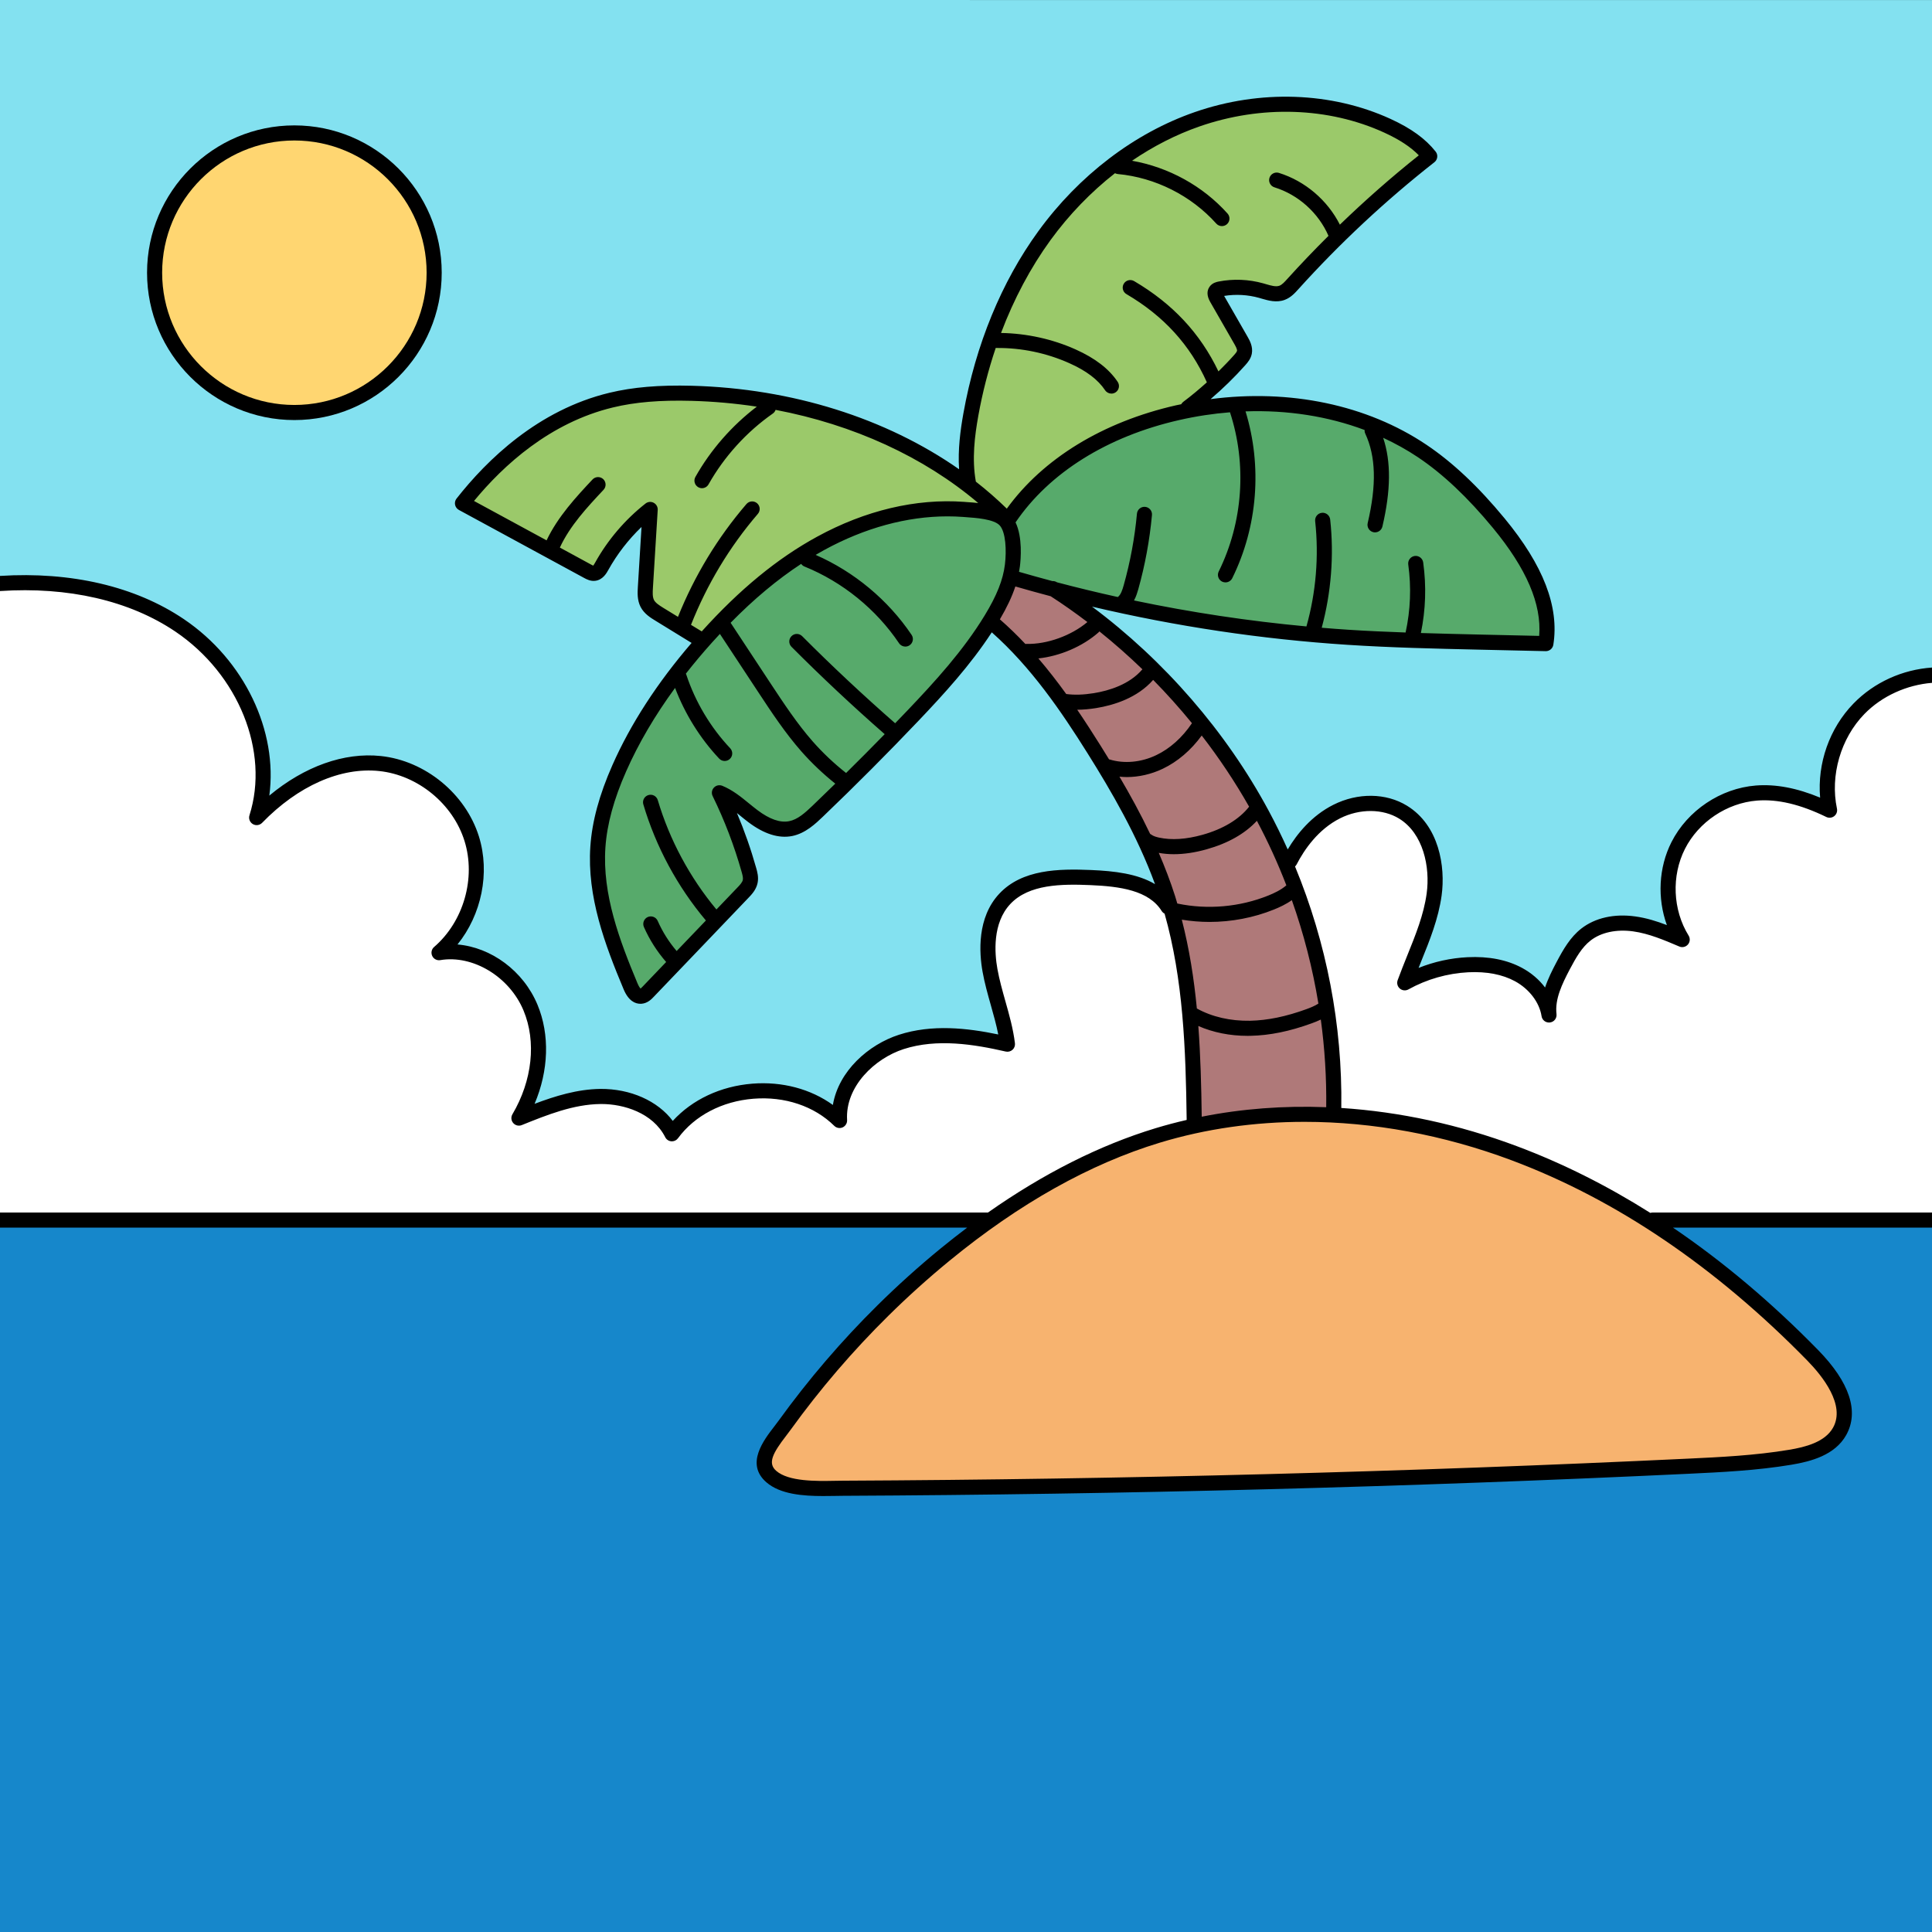 <svg id="Capa_1" enable-background="new 0 0 512 512" height="512" viewBox="0 0 512 512" width="512" xmlns="http://www.w3.org/2000/svg"><rect x="0" y="0" width="512" height="512" fill="#333333" stroke="none"/><path d="m512 178.96v144.37h-74.05l-.76.24-.11.04s0-.01-.01 0h-.01l-.77-.49c-4.27-2.68-8.59-5.2-12.94-7.52-.73-.38-1.45-.76-2.18-1.14-.73-.37-1.46-.74-2.19-1.11-1.46-.74-2.92-1.45-4.39-2.13-.4-.19-.79-.37-1.19-.55-2.8-1.29-5.61-2.5-8.44-3.63-.47-.19-.94-.38-1.42-.56-.74-.29-1.48-.57-2.22-.85-1.02-.38-2.05-.76-3.08-1.12-1.02-.36-2.04-.71-3.06-1.04-.43-.15-.86-.29-1.29-.42-.03-.02-.05-.03-.08-.03-.58-.19-1.16-.38-1.74-.55-.1-.04-.2-.07-.3-.09-.47-.15-.93-.29-1.4-.43-1.62-.49-3.25-.95-4.87-1.37-1.3-.35-2.59-.68-3.89-.98-.01-.01-.02-.02-.03-.01-.09-.03-.19-.05-.28-.07-.04-.01-.07-.02-.11-.02-.89-.22-1.8-.42-2.69-.61-.96-.21-1.92-.41-2.88-.6-1.42-.286-2.842-.534-4.264-.779-.892-.152-1.784-.296-2.677-.432-.465-.071-.931-.136-1.396-.203-2.058-.295-4.119-.553-6.183-.765-.238-.024-.476-.055-.714-.078-.012-.001-.024-.003-.036-.004-1.299-.125-2.604-.227-3.904-.32-.819-.059-1.638-.135-2.456-.18-.03 0-.07-.01-.1-.01l-.46-.03.03-2.04c.02-1.62.02-3.25-.02-4.88 0-.51-.02-1.02-.04-1.54 0-.54-.02-1.08-.05-1.62-.01-.47-.03-.94-.06-1.4-.01-.42-.04-.84-.07-1.25-.02-.59-.06-1.18-.1-1.77-.05-.89-.12-1.78-.2-2.67-.03-.42-.07-.84-.11-1.26-.02-.31-.05-.61-.08-.91-.04-.45-.09-.9-.14-1.35-.12-1.23-.26-2.45-.43-3.67-.17-1.31-.35-2.62-.55-3.93-.02-.09-.03-.18-.05-.27v-.01c-.03-.22-.07-.44-.1-.67l-.1-.61c-.15-.92-.3-1.83-.47-2.74-.04-.21-.08-.43-.12-.64-.12-.64-.24-1.27-.36-1.9-.38-1.93-.8-3.86-1.27-5.78-.15-.64-.3-1.27-.46-1.91-.34-1.38-.7-2.75-1.08-4.11-.14-.53-.3-1.04-.45-1.57-.32-1.15-.67-2.3-1.04-3.44-.21-.7-.43-1.39-.66-2.08-.39-1.2-.8-2.4-1.22-3.59l-.08-.21c-.27-.75-.54-1.51-.82-2.26-.02-.06-.05-.13-.07-.19-.61-1.62-1.25-3.24-1.91-4.84l-.54-1.32.02-.02.87-.76.18-.16c.22-.43.46-.88.72-1.34l.03-.04.04-.07.02-.04.04-.07.02-.04.23-.39c.43-.73.93-1.51 1.5-2.32.19-.26.38-.53.59-.8.15-.2.3-.41.47-.61.15-.19.31-.39.47-.58.15-.18.3-.36.46-.55.16-.18.32-.36.48-.54s.33-.36.5-.54c.17-.17.35-.35.53-.53.15-.15.3-.3.45-.44.02-.02.04-.04.06-.06.15-.15.31-.3.47-.44.21-.19.43-.38.66-.57.24-.21.5-.41.75-.61.02-.01.03-.03.05-.04.03-.03.06-.05.1-.07.23-.18.45-.35.69-.52.13-.09.26-.19.41-.28.19-.14.39-.27.6-.4.65-.42 1.33-.81 2.05-1.17.05-.03.11-.05.16-.08.29-.15.59-.28.89-.41.01 0 .01-.01.02-.01.34-.14.67-.28 1.02-.41.04-.01.08-.03.12-.04.34-.12.68-.24 1.03-.34.37-.11.74-.21 1.12-.31.01-.01.02-.01.03-.01 1.49-.35 3.02-.53 4.54-.53 1.2 0 2.36.11 3.49.33 1.49.3 2.9.78 4.19 1.44.32.17.64.35.95.54 0 0 .01 0 .01.01.38.23.74.48 1.09.74.14.1.28.21.42.32.2.16.39.32.58.49.17.15.34.3.5.47.15.14.29.28.42.43.3.31.59.63.85.96 2.24 2.76 3.59 6.24 4.22 9.83.01.01.01.02.01.03.08.51.15 1.01.21 1.52.04.43.08.86.11 1.3.02.14.02.27.02.4.02.3.03.6.04.9.01.22.02.43.01.64 0 .44-.01.88-.04 1.31.01.07 0 .13-.01.2-.02.46-.05.92-.1 1.36-.03.32-.07.63-.11.94-.07.48-.14.96-.23 1.43 0 .02-.01.04-.01.06-.01.04-.01.08-.02.12-.01.05-.02.1-.03.15-.04.21-.08.43-.12.64-.07.3-.13.6-.2.9-.15.69-.32 1.38-.51 2.07-.11.39-.22.78-.34 1.17-.11.36-.21.72-.33 1.07-.17.57-.36 1.14-.57 1.71-.16.49-.33.97-.51 1.45-.08.23-.17.46-.25.68-.15.41-.31.82-.47 1.23-.27.7-.54 1.4-.82 2.09-.29.73-.58 1.46-.88 2.18l-.07.17c-.68 1.69-1.38 3.44-2.03 5.19l-.02.05c-.08.21-.16.42-.23.63h-.01c-.04.13-.09.26-.14.39 1.19-.66 2.43-1.27 3.69-1.8l.16-.06.56-.23c.24-.1.49-.19.74-.29.25-.09.5-.18.75-.27.27-.1.54-.19.81-.28.23-.07.47-.15.7-.22 1.01-.31 2.03-.58 3.06-.8.22-.05.44-.1.66-.14.18-.04.37-.08.56-.11.03-.01.07-.01.1-.02h.01l.15-.03c.05-.01.09-.01.14-.02.11-.02.21-.04.32-.06.26-.04.52-.08.78-.12.13-.02.26-.03.39-.05.52-.07 1.05-.13 1.57-.18.26-.02.53-.04.79-.06.26-.03.53-.04.79-.06.3-.02.6-.02.89-.03.3-.01.59-.01.88-.01h.01.02.11c.39 0 .76.01 1.14.03.21 0 .42.01.63.03.32.02.63.04.93.07.16.01.32.03.48.05.23.02.46.05.69.08.51.07 1.02.15 1.52.25.26.05.52.1.77.16.31.07.62.15.92.23.24.06.48.13.72.2.17.06.34.11.5.17.29.09.57.2.85.3.25.09.5.19.74.3.05.02.1.04.15.06.25.11.49.23.73.34.27.13.52.26.78.4.32.18.64.36.95.56.22.14.43.28.65.43.43.3.85.62 1.25.96 2.78 2.36 4.69 5.5 5.2 8.74h.01c-.27-2.24.1-4.43.82-6.59l.02-.06c.01-.02.01-.03.02-.05.08-.26.17-.52.27-.77.09-.24.18-.48.28-.72.17-.43.35-.86.55-1.28.1-.24.21-.48.33-.72.23-.48.46-.96.71-1.44.24-.49.5-.98.75-1.45.65-1.23 1.31-2.44 2.03-3.58.16-.26.33-.52.51-.78.15-.24.31-.47.49-.7.01-.02.02-.04.03-.05.24-.33.48-.65.74-.95.27-.33.55-.64.84-.93.14-.15.29-.3.44-.44.3-.28.61-.55.94-.81.16-.12.32-.25.49-.36.19-.13.38-.26.57-.37.14-.1.28-.18.42-.26.04-.03.09-.06.13-.07.17-.1.34-.19.52-.27.16-.09.32-.17.49-.24.76-.34 1.57-.63 2.42-.86.21-.06.42-.11.64-.16s.44-.1.66-.13c.17-.04.35-.07.54-.09.03 0 .06-.01.09-.01.22-.04.44-.07.66-.09.25-.03.5-.05.76-.07.44-.04.88-.05 1.33-.05.99 0 2.02.07 3.06.21.27.04.55.08.82.13.27.04.54.09.82.15.26.05.53.11.81.18.17.03.34.08.52.12.02.01.05.01.07.02.11.02.23.06.35.09.11.03.22.06.34.09.37.1.75.21 1.13.33.04.01.08.02.12.04.42.13.85.27 1.3.43.29.1.59.21.9.32.5.18 1 .37 1.49.57l.2.08.17.06c1.2.48 2.39.98 3.56 1.48l.13.06c-.78-1.25-1.43-2.58-1.97-3.95l-.21-.56c-.26-.73-.49-1.46-.69-2.21-.08-.32-.16-.63-.23-.96-.02-.07-.03-.14-.05-.22-.07-.33-.14-.67-.19-1.01-.07-.38-.13-.76-.17-1.13-.07-.57-.13-1.14-.17-1.71-.11-1.86-.04-3.73.23-5.57.06-.43.14-.87.22-1.3.08-.39.17-.78.27-1.17.08-.34.17-.67.27-1 .01-.05.03-.1.05-.16.05-.18.11-.37.17-.55.05-.17.11-.33.17-.5.01-.03.02-.05.03-.08.01-.04.03-.08.04-.12.11-.31.23-.61.35-.91.01-.03.02-.05.03-.08.15-.36.31-.72.47-1.07 0 0 0 0 0-.01.11-.22.22-.44.33-.66.12-.24.25-.48.38-.72.25-.48.53-.94.83-1.4s.61-.9.93-1.34c.16-.22.32-.43.49-.64.34-.43.69-.84 1.05-1.25.18-.2.37-.4.55-.59.38-.39.76-.77 1.15-1.14.21-.19.41-.37.62-.54.61-.54 1.25-1.04 1.91-1.52 1.77-1.26 3.7-2.31 5.72-3.1.5-.21 1.01-.39 1.52-.55h.01c.26-.08.52-.16.78-.23.26-.08.52-.15.78-.21.26-.07.53-.13.79-.19.27-.05.53-.11.8-.16.31-.06.62-.11.93-.15.23-.03.45-.06.68-.08.27-.03.54-.06.81-.08.68-.06 1.38-.08 2.08-.08.66 0 1.32.02 1.98.07.33.02.67.05 1.01.09 1.02.11 2.05.27 3.09.48.35.07.71.15 1.06.23s.71.17 1.07.27c.72.19 1.44.41 2.18.65.37.12.74.25 1.11.38.24.08.48.17.73.27.28.09.56.2.84.32.32.12.63.25.95.38l.91.38c.78.34 1.56.7 2.36 1.09-.22-1.06-.39-2.14-.49-3.23l-.02-.26c-.02-.28-.04-.57-.05-.85-.41-8.19 2.65-16.67 8.35-22.52.34-.35.69-.69 1.05-1.03.37-.33.74-.66 1.12-.97.38-.32.76-.62 1.16-.92.4-.29.8-.58 1.22-.86 4.33-2.899 9.52-4.709 14.81-5.099z" fill="#fff"/><path d="m316.5 298.37v.01l-.33.08c-.5.1-.98.22-1.47.33-1.98.46-3.94.97-5.88 1.52-.67.19-1.34.38-2 .58-.59.18-1.17.36-1.76.56-.48.15-.95.3-1.43.46-.7.23-1.4.48-2.1.72-.51.18-1.02.36-1.53.55-.45.16-.9.34-1.36.51-.21.07-.43.16-.64.24-.7.27-1.4.55-2.1.83-.92.37-1.83.75-2.74 1.14-.46.2-.92.4-1.38.6-.45.2-.91.4-1.37.61-.91.41-1.83.83-2.74 1.28-1.03.49-2.06 1-3.09 1.52-.52.26-1.03.53-1.54.79-1.04.54-2.06 1.09-3.1 1.65-1.54.85-3.08 1.73-4.63 2.64-.51.29-1.02.6-1.54.92-1.03.62-2.06 1.26-3.09 1.91-2.57 1.63-5.14 3.34-7.71 5.15l-.27.18c-.09.05-.17.11-.25.18h-262.45v-168.71c1.11-.08 2.22-.13 3.32-.16.4-.01.8-.02 1.2-.03.28-.01.56-.01.84-.01.38-.02.75-.02 1.13-.02 15.93 0 30.15 3.92 41.12 11.32.43.29.85.58 1.26.89 0 .01.01.01.02.01.82.59 1.62 1.2 2.39 1.83.28.23.54.45.81.68s.53.45.79.68l.01.01c.05.05.09.09.14.12.05.05.11.1.16.15.21.19.41.38.62.57.25.24.51.48.76.72.35.34.7.69 1.04 1.04s.68.7 1.01 1.06.66.73.98 1.09c.6.69 1.18 1.39 1.74 2.1.56.72 1.1 1.45 1.62 2.19.23.32.45.65.67.98s.43.66.65.99c.21.33.41.67.62 1 .62 1.01 1.19 2.04 1.71 3.08.18.35.35.7.52 1.05s.33.7.49 1.05c.18.4.36.81.53 1.22.7 1.63 1.29 3.28 1.77 4.95.13.45.25.9.37 1.34.28 1.01.5 2.02.69 3.04.09.46.17.92.24 1.39.03.17.06.35.08.53.06.38.11.77.15 1.16.01.05.01.09.02.14.03.24.05.49.08.73.03.38.06.76.09 1.14.09 1.35.11 2.7.07 4.04-.01.23-.02.46-.03.69-.01.28-.03.55-.05.82-.05.79-.13 1.58-.24 2.37l-.07.53c-.29 1.89-.72 3.75-1.3 5.57 1.3-1.34 2.63-2.6 3.99-3.76.32-.27.65-.53.97-.79.59-.48 1.18-.96 1.79-1.41.04-.04.09-.07.13-.1.63-.47 1.27-.93 1.91-1.36.32-.22.64-.43.96-.64.41-.25.81-.51 1.21-.75.41-.24.82-.48 1.22-.71 2.01-1.14 4.04-2.08 6.08-2.82.29-.1.58-.21.87-.31.26-.09.52-.18.78-.26.08-.02.16-.05.24-.07.25-.08.49-.15.73-.22.58-.16 1.16-.31 1.74-.45.27-.06.53-.12.8-.17.29-.06.57-.12.86-.17.41-.07.81-.14 1.22-.19.14-.03.27-.04.41-.06.34-.05.69-.08 1.03-.12.6-.05 1.19-.08 1.78-.11h.07c.16-.01.31-.02.46-.01h.46c1 0 2 .05 2.98.15 6.2.65 12.07 3.53 16.61 7.81.25.24.5.48.74.73.13.12.24.24.35.36.25.26.5.52.73.79 2.65 2.96 4.69 6.44 5.87 10.23.31.99.55 1.99.75 3.01.15.83.26 1.67.34 2.51.03.34.05.67.07 1 0 .08.01.17.01.25.14 2.59-.09 5.2-.67 7.74-.08.34-.16.69-.24 1.03-.01.03-.02.07-.03.1-.08.33-.17.65-.27.98-.12.4-.25.8-.38 1.19-.04.12-.08.25-.13.37-.02.07-.05.13-.07.2-.09.26-.19.52-.29.77-.15.39-.31.78-.48 1.16-.17.39-.35.77-.54 1.15-.15.3-.3.6-.46.9-.37.68-.77 1.35-1.19 2-.29.44-.58.87-.89 1.29-.1.15-.21.3-.33.44-.07.11-.16.22-.25.33-1.08 1.38-2.29 2.65-3.62 3.8.99-.18 2.01-.26 3.03-.26 1.08 0 2.16.09 3.23.26.7.11 1.41.26 2.11.46.35.1.7.2 1.05.31 1.03.34 2.05.76 3.04 1.24.33.17.65.34.97.51.33.18.64.37.96.56.31.19.61.38.91.58.32.21.63.43.93.66.6.45 1.17.92 1.73 1.42.28.24.55.5.82.76.25.25.5.5.75.77.18.19.35.38.53.58.13.15.26.3.38.46.18.2.34.4.5.61.14.18.28.36.41.54.12.16.24.32.35.48.12.16.23.33.34.49s.21.32.32.49c.47.75.91 1.53 1.31 2.34.2.42.4.85.58 1.28v.01c.18.42.34.85.5 1.29.26.75.5 1.52.69 2.3.15.56.28 1.14.39 1.72.47 2.39.63 4.87.49 7.38-.02.29-.04.57-.06.86-.05.57-.11 1.15-.18 1.73-.03.24-.07.47-.1.71-.02.09-.03.17-.04.26-.04.25-.09.5-.13.74-.11.58-.22 1.15-.36 1.73-.05.22-.11.45-.16.67-.17.64-.35 1.28-.55 1.91-.08.26-.16.52-.25.78-.07.21-.14.42-.22.63-.24.67-.5 1.34-.78 2l-.05.11c-.65 1.51-1.4 3-2.26 4.46 1.26-.51 2.54-1.03 3.82-1.53l1.04-.39c.3-.12.61-.23.93-.35.62-.23 1.26-.46 1.91-.69.33-.11.66-.22.99-.33s.66-.22 1-.32c1.03-.33 2.07-.63 3.11-.89.31-.08.63-.16.95-.23l.27-.06c.31-.07.62-.14.93-.2.36-.07.72-.14 1.09-.21.68-.13 1.37-.23 2.07-.3.1-.02.21-.03.32-.04.22-.03.44-.05.67-.06.37-.04.74-.07 1.11-.09.47-.03.94-.04 1.41-.05h.28c.36 0 .71.01 1.06.03.28.01.56.02.83.05.39.03.78.07 1.18.12 1.99.25 4.09.74 6.11 1.53.4.16.8.33 1.2.51.4.19.78.38 1.17.59.21.11.42.22.62.35.2.11.41.24.6.37.16.1.32.2.47.31.28.19.55.38.81.59.31.23.61.48.9.73.22.19.43.38.63.58.31.29.61.6.88.93.14.16.28.33.42.49.13.17.26.33.39.5l.24.32c.42.59.79 1.21 1.13 1.87.3-.4.61-.8.93-1.18l.22-.24c.19-.23.4-.44.6-.67.3-.32.61-.63.92-.94s.63-.61.96-.91c.33-.32.68-.6 1.03-.87.34-.28.69-.55 1.05-.81.03-.02.06-.04.09-.06.34-.25.69-.49 1.04-.72l.09-.06c.35-.23.7-.45 1.06-.66.91-.54 1.85-1.02 2.83-1.45.4-.19.8-.36 1.22-.52.48-.2.98-.39 1.48-.55.5-.18 1.01-.34 1.52-.47.51-.15 1.03-.28 1.55-.4.52-.13 1.06-.24 1.6-.33.53-.11 1.07-.19 1.62-.25.54-.07 1.09-.13 1.65-.17.89-.07 1.79-.11 2.67-.11.45 0 .89.01 1.33.03.24.01.48.02.72.04.17 0 .34.01.51.03.29.02.57.05.86.08.12.01.25.02.38.05.29.02.59.06.88.11.54.07 1.08.16 1.62.28.58.11 1.15.24 1.71.39.09.02.17.04.26.06.3.09.61.17.91.27.07.02.14.04.2.06.31.09.61.19.92.3.06.02.13.05.2.07.31.11.63.23.94.36.71.28 1.4.59 2.07.92.3.15.6.3.9.47.04.02.09.04.13.07.29.16.58.32.86.49.26.16.52.32.77.48.35.22.69.45 1.03.7 1.1.79 2.14 1.66 3.11 2.61-.53-8.69 6.04-16.1 13.32-19.6.25-.12.5-.24.76-.35.76-.34 1.52-.63 2.27-.87 3.46-1.12 7.18-1.66 11.37-1.66.61 0 1.22.01 1.84.03.33.02.67.03 1.01.06 1.7.09 3.48.27 5.38.54 1.1.16 2.25.35 3.44.57.73.13 1.48.28 2.25.44l1.06.22c.62.14 1.22.27 1.79.4v-.03c-.11-.9-.26-1.79-.43-2.67l-.05-.27c-.5-2.55-1.18-4.99-2.01-7.95 0-.02-.01-.03-.02-.05-.16-.59-.33-1.18-.5-1.77-.14-.54-.29-1.08-.43-1.62-.27-1-.52-2-.75-3.01-.16-.73-.31-1.45-.44-2.18-.46-2.54-.84-6.29-.21-10.09.09-.57.2-1.14.35-1.7 0-.01 0-.01 0-.01.15-.57.31-1.13.51-1.69.17-.49.37-.98.59-1.45.08-.18.17-.36.26-.54.09-.17.18-.35.28-.52.1-.18.2-.35.3-.52.21-.34.43-.68.67-1.01 0 0 0 0 0-.01.09-.12.18-.24.27-.36.01-.01.02-.03.03-.04.15-.19.31-.38.47-.57.06-.08.14-.16.21-.24.06-.08.13-.15.2-.23.15-.16.3-.31.46-.47 4.79-4.66 11.99-5.27 17.79-5.27.32 0 .66 0 1 .01.35 0 .71.01 1.08.02.37 0 .77.01 1.18.03s.83.03 1.27.05c1.51.06 3.08.16 4.66.32.51.05 1.01.1 1.52.17.03 0 .06.01.09.01.46.06.92.13 1.38.21.02 0 .05 0 .07.01.47.07.95.16 1.41.26.38.08.75.16 1.12.25.05.01.11.02.16.04.13.03.27.06.4.1.35.09.69.19 1.02.3.71.21 1.39.45 2.05.74.21.08.42.17.62.27.41.19.81.4 1.2.62 1.94 1.1 3.58 2.56 4.79 4.52l.75.4.24.8c.1.36.2.72.3 1.08l.4 1.56c.42 1.63.82 3.29 1.18 4.99.23 1.07.44 2.14.65 3.21.02.11.05.22.06.34.2 1.02.38 2.04.55 3.06 0 .04.01.08.02.12.12.75.24 1.5.35 2.25.01.02.01.04.01.06.07.48.14.95.21 1.43.35 2.51.65 5.09.91 7.77l.1 1.05c.05.44.09.89.12 1.34l.17 2.21c.15 2.06.28 4.13.38 6.2.05 1.03.1 2.07.14 3.09.05 1.03.08 2.05.12 3.06.04 1.52.09 3.02.12 4.49.01.27.02.54.02.81.01.44.02.89.03 1.33 0 .16 0 .32.01.48.01.57.02 1.14.03 1.7.01.94.03 1.86.04 2.76z" fill="#fff"/><path d="m512 323.33v188.67h-512v-188.67h262.29l-3.11 2.35c-1.17.86-2.34 1.75-3.5 2.65-.58.44-1.17.9-1.75 1.36-1.17.92-2.34 1.85-3.5 2.81-5.68 4.66-11.22 9.64-16.45 14.81-.79.78-1.57 1.56-2.35 2.35-.18.19-.36.37-.54.55-.79.81-1.58 1.63-2.36 2.45-.79.83-1.58 1.67-2.36 2.52-1.48 1.6-2.95 3.23-4.39 4.87-.82.94-1.64 1.89-2.44 2.84-.81.95-1.62 1.91-2.41 2.88-2.44 2.97-4.81 6-7.1 9.07-.27.35-.53.71-.79 1.07-.43.58-.86 1.17-1.28 1.75-.23.33-.48.66-.75 1.02l-.08.1c-.11.14-.21.27-.32.41-.12.15-.24.31-.35.46-.24.32-.49.64-.73.97-1.13 1.56-2.01 2.96-2.56 4.22-.08.18-.15.36-.21.54-.79 2.13-.58 3.89.99 5.49.14.15.29.3.46.44.18.16.37.3.56.44l.21.15c.13.09.26.17.39.24.1.07.2.13.31.18.12.08.24.14.36.19.1.05.2.1.3.15.75.36 1.57.65 2.43.88.3.08.6.16.91.22.3.07.6.12.9.18.61.11 1.23.19 1.86.26.67.08 1.35.13 2.02.17.28.01.56.03.84.04.95.04 1.88.05 2.77.05.32 0 .63 0 .94-.01.36 0 .72-.01 1.07-.01.33 0 .66 0 .97-.01.73-.02 1.44-.03 2.08-.03 74.39-.35 149.83-2.32 224.22-5.85 1.04-.05 2.1-.1 3.17-.15s2.16-.11 3.25-.17 2.21-.12 3.33-.2c.04 0 .08-.01.13-.01.76-.05 1.52-.1 2.29-.16 1.46-.1 2.92-.22 4.38-.36.57-.05 1.15-.11 1.72-.17 1.17-.12 2.33-.25 3.5-.4 1.72-.21 3.43-.46 5.13-.74.59-.1 1.2-.21 1.82-.34.31-.06.61-.13.92-.2s.63-.14.94-.23c.28-.07.56-.14.83-.22.58-.17 1.16-.36 1.73-.57.23-.09.45-.18.67-.27.21-.08.41-.17.62-.27.49-.22.96-.46 1.42-.73.12-.07.25-.15.37-.23.24-.14.47-.29.69-.47.2-.13.41-.29.6-.45.25-.2.49-.41.71-.63.23-.21.44-.44.65-.69.41-.48.78-1.01 1.1-1.58.1-.18.2-.37.29-.55.01-.01.01-.02.01-.03.09-.2.18-.4.26-.59.14-.36.26-.73.36-1.1 1.19-4.52-1.1-9.35-4.26-13.51-.56-.74-1.16-1.48-1.82-2.23-.59-.69-1.23-1.38-1.92-2.08-.77-.78-1.53-1.56-2.31-2.33-5.88-5.88-11.87-11.35-17.97-16.4-.49-.41-.99-.82-1.49-1.23-.96-.78-1.92-1.55-2.88-2.31-.09-.08-.17-.15-.26-.21-.97-.76-1.93-1.51-2.9-2.25-1.01-.77-2.03-1.53-3.04-2.28-.01-.02-.02-.03-.03-.03-1.21-.88-2.42-1.76-3.63-2.62-1.25-.89-2.5-1.76-3.76-2.61l-4.98-3.38-.35-.24z" fill="#1687cb"/><path d="m0 0v154.63c.04-.01.09-.01.13-.01 1.07-.07 2.13-.12 3.19-.16.4-.01.8-.02 1.2-.03.28-.01.56-.01.84-.01.38-.01.76-.01 1.13-.01 15.94 0 30.16 3.92 41.11 11.32.43.29.85.58 1.27.88 0 .01.01.01.02.01.82.59 1.62 1.2 2.39 1.83.28.23.54.45.81.68s.53.45.79.68l.01.01c.05.05.09.09.14.12.05.05.11.1.16.15.21.19.41.38.62.57.25.24.51.48.76.72.35.34.7.69 1.04 1.04s.68.7 1.01 1.06.66.73.98 1.09c.6.69 1.18 1.39 1.74 2.1.56.72 1.1 1.45 1.62 2.19.23.32.45.65.67.98s.43.66.65.99c.21.33.41.67.62 1 .61 1.01 1.18 2.04 1.71 3.08.18.35.35.7.52 1.05s.33.7.49 1.05c.18.4.36.81.53 1.22.68 1.63 1.27 3.28 1.77 4.95.13.45.25.9.37 1.34.27 1.01.5 2.02.69 3.04.09.46.17.92.24 1.39.03.17.06.35.08.53.06.38.11.77.15 1.16.01.05.01.09.02.14.03.24.05.49.08.73l.09 1.14c.09 1.35.11 2.7.07 4.04-.01.23-.02.46-.03.69-.01.28-.03.55-.05.82-.05.79-.13 1.58-.24 2.37l-.07.53-.62 4.56 3.31-2.75c.32-.27.65-.53.97-.79.59-.48 1.18-.96 1.79-1.41.04-.04.09-.07.13-.1.63-.47 1.27-.93 1.91-1.36.32-.22.64-.43.96-.64.41-.25.81-.51 1.21-.75.41-.24.82-.48 1.22-.71 2.01-1.12 4.04-2.07 6.08-2.82.29-.1.58-.21.87-.31.26-.09.52-.18.78-.26.08-.02.16-.05.24-.07.25-.08.49-.15.73-.22.58-.16 1.16-.31 1.74-.45.27-.06.53-.12.8-.17.29-.06.57-.12.86-.17.41-.07.81-.14 1.22-.19.14-.03.27-.04.41-.06.34-.05.69-.08 1.03-.12.6-.05 1.19-.09 1.78-.11h.07c.16-.01.31-.02.46-.01.16-.01.31-.01.47-.01.99 0 1.99.06 2.97.16 6.2.65 12.07 3.53 16.61 7.81.25.24.5.48.74.73.13.12.24.24.35.36.25.26.5.52.73.79 2.65 2.96 4.69 6.44 5.87 10.23.31.99.55 1.99.75 3.01.15.83.26 1.67.34 2.51.03.34.05.67.07 1 0 .08.01.17.01.25.11 2.58-.12 5.19-.67 7.74-.08.34-.16.69-.24 1.03-.01.03-.02.07-.03.1-.08.33-.17.65-.27.98-.12.4-.25.8-.38 1.19-.04.12-.08.25-.13.37-.02.07-.05.13-.07.2-.09.26-.19.52-.29.77-.15.39-.31.78-.48 1.16-.17.39-.35.77-.54 1.15-.15.3-.3.6-.46.9-.37.68-.77 1.35-1.19 2-.28.44-.57.87-.89 1.29-.1.15-.21.3-.33.44-.07.11-.16.22-.25.33-.09.12-.18.24-.27.35l-2.38 2.94 3.76.31c.51.04 1.02.11 1.53.2.7.11 1.41.26 2.11.46.35.09.7.19 1.05.31 1.04.33 2.06.74 3.04 1.24.33.15.65.32.97.51.33.17.65.35.96.56.31.18.62.37.91.58.32.21.63.43.93.66.6.44 1.17.91 1.73 1.42.28.24.55.5.82.76.25.25.5.5.75.77.18.19.35.38.53.58.13.15.26.3.38.46.18.2.34.4.5.61.14.18.28.36.41.54.12.16.24.32.35.48.12.16.23.33.34.49s.21.32.32.49c.47.75.91 1.53 1.31 2.34.2.42.4.85.58 1.28v.01c.18.42.34.85.5 1.29.26.75.5 1.52.69 2.3.15.56.28 1.14.39 1.72.46 2.38.62 4.86.49 7.38-.02.29-.04.57-.06.86-.05.57-.11 1.15-.18 1.73-.03.24-.07.47-.1.71-.02.09-.03.17-.04.26-.04.25-.09.5-.13.74-.11.58-.22 1.15-.36 1.73-.05.22-.11.45-.16.67-.17.64-.35 1.28-.55 1.91-.08.26-.16.52-.25.78-.07.21-.14.42-.22.63-.24.67-.5 1.34-.78 2l-.05.11-1.78 4.19 3.34-1.26 1.04-.39c.3-.12.61-.23.93-.35.62-.23 1.26-.46 1.91-.69.33-.11.66-.22.99-.33s.66-.22 1-.32c1.01-.32 2.05-.62 3.11-.89.31-.08.63-.16.95-.23l.27-.06c.31-.07.62-.14.93-.2.36-.07.72-.14 1.09-.21.68-.13 1.37-.23 2.07-.3.1-.02.21-.03.32-.04.22-.03.44-.05.67-.06.37-.04.74-.07 1.11-.09.47-.03.94-.05 1.41-.05h.28c.36 0 .71.01 1.06.03.28.01.56.02.83.05.4.03.79.06 1.18.12 2.16.24 4.22.76 6.11 1.53.41.15.81.32 1.2.51.4.18.79.38 1.17.59.21.11.42.22.62.35.2.11.41.24.6.37.16.1.32.2.47.31.28.19.55.38.81.59.31.23.61.48.9.73.22.19.43.38.63.58.31.29.61.6.88.93.14.16.28.33.42.49.13.17.26.33.39.5l.24.32 1.21 1.61.85-.92.22-.24c.19-.23.4-.44.6-.67.3-.32.61-.63.92-.94s.63-.61.96-.91c.34-.3.68-.59 1.03-.87.34-.28.69-.55 1.05-.81.03-.02.06-.04.09-.06.34-.25.69-.49 1.04-.72l.09-.06c.35-.23.7-.45 1.06-.66.91-.54 1.85-1.02 2.83-1.45.4-.19.8-.36 1.22-.52.48-.2.98-.39 1.48-.55.5-.18 1.01-.34 1.52-.47.51-.16 1.02-.29 1.55-.4.52-.13 1.06-.24 1.6-.33.53-.11 1.07-.19 1.62-.25.55-.08 1.1-.14 1.66-.18.88-.07 1.78-.1 2.66-.1.45 0 .89.01 1.33.03.24.01.48.02.72.04.17 0 .34.01.51.03.29.02.57.05.86.08.12.01.25.02.38.05.29.02.59.06.88.11.54.07 1.08.16 1.62.28.58.11 1.15.24 1.71.39.09.02.17.04.26.06.3.09.61.17.91.27.07.02.14.04.2.06.31.09.61.19.92.3.06.02.13.05.2.07.31.11.63.23.94.36.71.28 1.4.59 2.07.92.3.15.6.3.9.47.04.02.09.04.13.07.29.16.58.32.86.49.26.16.52.32.77.48.35.22.69.45 1.03.7.05.03.11.07.16.11l2.61 1.89.53-3.18c1.25-7.39 7.09-12.96 13.13-15.81.25-.13.51-.25.76-.35.76-.34 1.52-.63 2.27-.87 3.46-1.12 7.18-1.66 11.37-1.66.61 0 1.22.01 1.84.03.33.02.67.03 1.01.06 1.7.09 3.48.27 5.38.54 1.1.16 2.25.35 3.44.57.73.13 1.48.28 2.25.44l1.06.22 1.79.37.11.02-.54-2.69-.05-.27c-.5-2.55-1.18-4.99-2.01-7.95 0-.02-.01-.03-.02-.05-.16-.59-.33-1.18-.5-1.77-.14-.54-.29-1.08-.43-1.62-.27-1-.52-2-.75-3.01-.16-.73-.31-1.45-.44-2.18-.46-2.54-.84-6.29-.21-10.09.09-.57.21-1.14.35-1.7 0-.01 0-.01 0-.01.14-.57.31-1.14.51-1.69.17-.49.37-.98.59-1.45.08-.18.17-.36.26-.54.09-.17.18-.35.28-.52.1-.18.2-.35.3-.52.21-.34.43-.68.67-1.01 0 0 0 0 0-.01.09-.12.18-.24.27-.36.01-.01.02-.03.03-.04.15-.19.31-.38.47-.57.06-.08.14-.16.21-.24s.14-.16.21-.23c.15-.16.3-.31.45-.47 4.79-4.66 11.99-5.27 17.79-5.27.32 0 .66 0 1 .01.35 0 .71.01 1.08.02.37 0 .77.01 1.18.03.4.01.82.03 1.27.05 1.51.06 3.08.16 4.66.32.51.05 1.01.1 1.52.17.03 0 .06.01.09.01.46.06.92.13 1.38.21.02 0 .05 0 .07.01.47.07.95.16 1.41.26.38.08.75.16 1.12.25.05.01.11.02.16.04.13.03.27.06.4.1.34.09.69.19 1.02.3.71.21 1.39.45 2.05.74.21.08.42.17.62.27.41.18.81.39 1.2.62.1.04.2.1.3.16l4.64 2.76h.01l.18.11-1.3-3.54c-.2-.58-.41-1.16-.63-1.74-.3-.82-.61-1.63-.92-2.44 0 0-.01-.01-.01-.02-.29-.75-.59-1.49-.9-2.23-.08-.21-.17-.42-.26-.63-.21-.49-.42-.98-.63-1.48l-.21-.48c-.57-1.29-1.15-2.57-1.75-3.83-.09-.21-.19-.42-.29-.63l-.01-.02c-2.22-4.67-4.85-9.58-8.04-15.02l-.26-.43c-.67-1.14-1.35-2.27-2.02-3.37h-.01l-.46-.76c-.71-1.17-1.43-2.32-2.13-3.44l-.14-.22c-.25-.4-.5-.8-.75-1.19s-.49-.77-.73-1.15-.47-.75-.71-1.11c-.23-.36-.46-.72-.69-1.07-.22-.35-.45-.7-.68-1.04-.22-.34-.44-.68-.66-1.01-.43-.67-.86-1.32-1.3-1.96-.97-1.43-1.96-2.87-2.97-4.29l-.5-.7c-.84-1.16-1.69-2.31-2.56-3.45-.05-.07-.11-.15-.17-.23-.61-.79-1.21-1.55-1.81-2.31-.45-.57-.9-1.12-1.37-1.67-.45-.55-.91-1.1-1.37-1.64l-.23-.26c-.78-.91-1.58-1.81-2.4-2.69l-.76-.81c-.45-.48-.9-.95-1.36-1.42-.21-.22-.43-.44-.65-.65-.78-.8-1.59-1.57-2.4-2.33-.39-.37-.79-.72-1.18-1.08-.12-.12-.23-.22-.35-.32-.06-.05-.11-.11-.17-.16l-.5-.44-1.24-1.1v.01c-.04.07-.09.13-.13.19l-1.14 1.75c-1.93 2.98-4.05 5.84-6.25 8.6-.3.39-.62.78-.94 1.17-.51.62-1.02 1.23-1.53 1.84-.52.61-1.03 1.21-1.55 1.81-.51.6-1.03 1.19-1.55 1.77-.41.46-.83.92-1.24 1.38-2.02 2.24-4.07 4.41-6.09 6.54-.84.88-1.68 1.76-2.53 2.63-.7.74-1.41 1.47-2.12 2.21-1.29 1.34-2.58 2.67-3.88 3.99-1.63 1.66-3.33 3.37-5.11 5.14-.91.92-1.82 1.82-2.73 2.71l-1.26 1.25c-.4.4-.81.81-1.22 1.2l-.39.39c-2 1.95-4 3.89-6 5.81-.25.24-.49.47-.73.69-.16.15-.32.3-.49.45-.39.35-.76.68-1.14.98-.16.15-.34.28-.51.4-.2.16-.39.3-.59.44-.15.1-.29.2-.44.3-.3.19-.6.37-.91.53-.46.24-.94.45-1.45.62-.31.11-.63.19-.96.26-.1.02-.2.04-.31.04-.16.03-.33.06-.5.07-.25.03-.5.04-.75.04h-.04c-1.59 0-3.3-.45-5.09-1.35-.54-.27-1.09-.58-1.64-.93-.28-.18-.56-.36-.84-.56-.14-.1-.28-.2-.42-.3s-.28-.21-.42-.32c-.19-.14-.38-.28-.57-.43s-.38-.29-.56-.45c-.28-.21-.55-.44-.82-.66-.11-.09-.22-.18-.33-.27-.18-.14-.35-.29-.53-.43-.05-.03-.1-.08-.15-.12h-.01l-3.1 2.32c.16.37.31.75.46 1.12.09.21.17.42.26.63.63 1.56 1.22 3.13 1.78 4.71.32.86.61 1.73.9 2.6s.57 1.74.83 2.62c.28.88.54 1.76.79 2.65.02.08.04.16.07.24.04.18.09.38.14.57.04.18.08.35.11.53.01.01.01.03.01.04.09.54.11 1.11-.01 1.67v.01c-.01.04-.02.08-.03.12-.03.11-.06.22-.1.33-.12.33-.28.64-.47.93-.07.1-.14.2-.21.3-.37.5-.79.94-1.15 1.31l-7.08 7.4h-.01l-5.3 5.54-4.65 4.87-.22.25-.14.36c-.03.02-.07.04-.1.05l-.33.16-7.3 7.63c-.19.2-.38.39-.56.54-.38.31-.82.55-1.32.59h-.12c-.53 0-.99-.26-1.39-.66-.01-.01-.02-.03-.04-.04-.15-.16-.3-.33-.43-.52-.02-.02-.03-.04-.03-.05-.16-.24-.3-.49-.43-.74-.1-.19-.2-.4-.29-.62-.84-2-1.67-4.03-2.46-6.07-.46-1.19-.92-2.39-1.36-3.59-.44-1.21-.86-2.42-1.26-3.64.01-.01 0-.01 0-.02-.26-.78-.5-1.57-.74-2.36-.36-1.19-.69-2.38-.99-3.58-.21-.8-.39-1.6-.57-2.4-.08-.41-.17-.81-.25-1.21-.21-1.08-.4-2.16-.56-3.24-.51-3.57-.71-7.18-.46-10.82.43-6.39 2.29-13.22 5.67-20.87.21-.47.42-.94.64-1.4.21-.47.43-.94.66-1.41.51-1.07 1.04-2.14 1.6-3.22.3-.58.61-1.16.93-1.74.4-.76.82-1.51 1.26-2.27.37-.65.75-1.31 1.14-1.96.01-.03.03-.06.06-.09.38-.65.78-1.31 1.19-1.96 1.46-2.35 3.02-4.69 4.69-7.01.33-.46.66-.93 1-1.39l.88-1.21.27-.36c.34-.45.68-.9 1.04-1.35.22-.29.45-.59.69-.89l.01-.02c1.63-2.08 3.37-4.18 5.17-6.27l.98-1.13-1.76-1.08-3.93-2.41-5.89-3.62c-.27-.16-.55-.33-.85-.53-.69-.45-1.28-.91-1.74-1.44-.08-.09-.16-.18-.22-.28-.16-.19-.29-.4-.4-.62-.13-.25-.23-.51-.31-.78-.06-.2-.1-.4-.14-.6-.04-.23-.07-.46-.09-.69v-.04c-.05-.74 0-1.48.04-2.14l1.11-18.25.15-2.41.02-.35-3.7 3.55c-.02.03-.05.05-.07.07-.4.39-.79.78-1.18 1.18-.06.06-.12.12-.18.19-.31.32-.62.65-.92.98-.4.43-.78.86-1.16 1.31-.23.28-.47.56-.7.85-.07.07-.13.15-.19.23-.41.5-.8 1.01-1.18 1.52-.99 1.33-1.91 2.7-2.76 4.12-.28.46-.55.93-.81 1.4-.23.41-.41.71-.58.93-.36.48-.79.86-1.37.94-.07.01-.14.01-.21.01-.3 0-.61-.09-.9-.21l-.01-.01c-.09-.04-.19-.08-.28-.13-.05-.02-.1-.04-.14-.07l-.04-.02c-.06-.03-.11-.06-.17-.09l-5.12-2.78-4.9-2.66-23.2-12.6c.19-.24.38-.48.57-.72.54-.67 1.09-1.35 1.69-2.04.25-.29.5-.59.76-.89s.53-.6.8-.91c.8-.91 1.66-1.83 2.55-2.76.3-.31.6-.63.91-.94 1.55-1.55 3.21-3.12 5-4.66.71-.62 1.45-1.23 2.2-1.82.38-.3.76-.6 1.15-.9.38-.31.77-.6 1.17-.88.4-.29.8-.58 1.2-.87s.81-.58 1.23-.85l1.26-.84c.42-.27.85-.54 1.29-.81s.9-.54 1.35-.81c.87-.52 1.77-1.01 2.68-1.48.46-.25.93-.49 1.4-.71.47-.24.95-.47 1.43-.68.48-.23.96-.44 1.45-.65s.99-.42 1.49-.61c.5-.2 1-.4 1.51-.58.51-.2 1.02-.38 1.54-.54.78-.26 1.56-.51 2.36-.74.8-.24 1.61-.45 2.43-.65.32-.08.64-.15.96-.22.33-.07.67-.14 1-.21.01 0 .02 0 .03-.01.65-.13 1.32-.25 2-.37.01 0 .03 0 .04-.01.67-.11 1.36-.22 2.06-.31.02 0 .03 0 .04-.01.43-.06.87-.11 1.31-.16.89-.1 1.79-.19 2.71-.26.46-.04.93-.07 1.4-.1 1.99-.13 4.07-.19 6.26-.19 1.16 0 2.35.02 3.57.05 1.47.04 2.94.1 4.41.19.5.03 1 .06 1.5.1.58.03 1.15.08 1.73.12.58.05 1.15.1 1.73.16 1.03.09 2.06.2 3.08.32.42.04.85.09 1.27.15.46.05.92.11 1.37.18.62.08 1.23.16 1.84.26 1.89.28 3.77.59 5.63.95 1.98.38 3.94.79 5.87 1.25.74.18 1.49.36 2.23.55.75.2 1.51.4 2.26.6 1.88.51 3.73 1.06 5.57 1.66.92.29 1.83.6 2.74.91 1.02.35 2.02.72 3.03 1.1h.01c1 .38 2 .77 2.99 1.17.66.27 1.32.54 1.97.82 1.74.74 3.45 1.52 5.14 2.34.68.33 1.35.66 2.02 1 .66.34 1.32.68 1.98 1.03s1.31.71 1.96 1.07 1.29.73 1.93 1.1c.01 0 .02 0 .02.01.63.37 1.26.74 1.88 1.12.7.42 1.4.86 2.09 1.32.54.34 1.08.7 1.61 1.05.61.41 1.21.82 1.81 1.24.2.13.4.27.59.41l2.83 1.98-.27-4.16c-.1-1.45-.11-2.89-.06-4.31.05-1.58.18-3.13.35-4.6.11-.92.23-1.82.37-2.71.14-.93.29-1.84.45-2.72.14-.79.29-1.58.45-2.36.28-1.44.59-2.86.92-4.28.03-.11.06-.22.08-.33.18-.78.36-1.55.57-2.31.2-.77.4-1.53.61-2.29.16-.57.32-1.14.48-1.71.17-.56.34-1.13.51-1.69.16-.57.34-1.13.53-1.69.17-.56.35-1.12.55-1.67.14-.46.3-.92.46-1.37h.01c.31-.9.63-1.78.96-2.66.44-1.16.89-2.3 1.36-3.43.32-.78.65-1.56.99-2.33.42-.94.85-1.88 1.29-2.81.16-.35.33-.71.51-1.06.44-.91.89-1.81 1.35-2.7.35-.67.7-1.33 1.07-1.98.08-.16.17-.32.26-.48.42-.76.85-1.51 1.29-2.25.15-.27.3-.54.47-.8.42-.7.85-1.4 1.28-2.08.02-.04.04-.08.07-.11.55-.85 1.1-1.69 1.66-2.52.58-.85 1.16-1.68 1.76-2.5.66-.91 1.33-1.8 2.02-2.68 1.03-1.31 2.1-2.6 3.19-3.85.36-.42.73-.83 1.1-1.24s.75-.82 1.13-1.22c.96-1.02 1.93-2 2.92-2.96 1.13-1.11 2.29-2.18 3.48-3.2 1.42-1.25 2.88-2.45 4.37-3.58.9-.69 1.8-1.36 2.72-2.01l.02-.01 1.15-.78c.37-.25.74-.5 1.11-.74.37-.25.74-.49 1.11-.72 1.48-.96 2.99-1.85 4.52-2.68.38-.21.76-.41 1.14-.61.38-.21.76-.41 1.14-.59.01-.01.02-.02.03-.02.38-.2.75-.38 1.13-.56 1.28-.63 2.56-1.21 3.85-1.75.48-.2.96-.4 1.44-.59.47-.18.94-.36 1.4-.54.5-.19 1-.37 1.5-.54 7.62-2.65 15.52-3.99 23.49-3.99 1.78 0 3.55.07 5.3.21.59.05 1.17.1 1.75.16.44.05.87.09 1.31.15 2.18.26 4.33.64 6.44 1.12.85.19 1.69.4 2.52.62.56.15 1.11.31 1.66.47.69.2 1.38.42 2.05.65.8.26 1.58.54 2.36.85 1.2.45 2.38.94 3.54 1.47.33.15.65.3.96.45.62.3 1.21.61 1.79.91.36.19.72.39 1.07.6.2.11.39.22.58.34.53.31 1.03.63 1.51.96.49.33.95.66 1.39 1 0 0 .01 0 .02.01.21.17.42.34.63.51.53.43 1.03.88 1.49 1.33.11.11.22.22.33.33l.48.5c.35.38.68.76.99 1.16l-1.65 1.31c-3.54 2.81-7.06 5.75-10.53 8.8-1.73 1.52-3.46 3.07-5.17 4.65-.85.79-1.7 1.58-2.55 2.38-1.5 1.39-2.98 2.82-4.44 4.26l-.13.13c-.97.96-1.94 1.92-2.89 2.9-.64.65-1.28 1.29-1.91 1.95-.63.65-1.26 1.31-1.89 1.97s-1.25 1.32-1.87 1.98c-1.11 1.18-2.2 2.36-3.28 3.55-.27.31-.57.64-.91.97-.11.11-.22.21-.34.32-.11.1-.23.2-.36.3-.12.1-.25.2-.38.27-.14.1-.27.18-.41.24-.14.07-.28.14-.43.19-.47.18-1 .27-1.56.27-.27 0-.54-.02-.82-.06-.14-.01-.28-.04-.42-.06-.56-.11-1.13-.26-1.66-.41-.14-.04-.27-.08-.41-.12l-.66-.2c-.26-.07-.52-.14-.78-.2-1.82-.44-3.71-.67-5.62-.67-.64 0-1.28.03-1.92.09-.3.02-.61.05-.91.09-.31.04-.61.08-.91.13l-.76.12c-.01 0-.03.01-.04.01l-2.05.33 1.1 1.91c.04.07.08.14.12.22l6.39 11.14s0 .01.01.01c.26.45.61 1.05.8 1.7.04.1.07.21.08.32.03.1.05.2.06.3.02.11.03.23.03.35 0 .1 0 .21-.02.31-.01.07-.02.13-.03.2-.17.76-.62 1.36-1.27 2.09-.2.22-.4.44-.6.66-.34.38-.69.75-1.03 1.11-.36.38-.71.75-1.06 1.1-.18.18-.35.36-.52.53-.34.34-.67.68-.99.99l-.13.13c-.62.61-1.26 1.22-1.9 1.8-.01.02-.03.04-.04.04-.11.11-.22.22-.34.32l-.73.67c-.51.45-1 .88-1.5 1.31-.05.04-.1.09-.15.13l-.76.66c-.26.22-.52.44-.78.66-.02.01-.03.02-.04.03l-3.38 2.89-.15.13.09-.01 6.58-.86c.43-.06.86-.11 1.29-.15.59-.07 1.17-.13 1.75-.18.56-.07 1.12-.12 1.68-.15l1.18-.1.17-.01c.07 0 .15-.01.22-.01.01 0 .03-.01.04-.01.42-.02.84-.05 1.26-.07l1.34-.05c1.06-.04 2.12-.06 3.18-.06h.08c.6 0 1.2.01 1.8.02.72.01 1.44.04 2.15.07.51.02 1.01.05 1.51.08.33.02.66.04.99.07.66.04 1.33.1 1.99.16.67.07 1.34.14 2.01.22 1.52.18 3.03.41 4.52.67.61.1 1.22.21 1.82.34.6.12 1.2.24 1.8.38.9.2 1.78.41 2.67.64.89.22 1.77.46 2.64.73.43.13.87.26 1.3.4.44.14.87.28 1.3.42 1.17.38 2.33.8 3.47 1.25.84.33 1.67.67 2.49 1.02 2.26.98 4.44 2.06 6.55 3.27.52.29 1.04.59 1.54.89.67.39 1.33.8 1.98 1.22.37.23.73.47 1.09.71 1.28.86 2.55 1.77 3.82 2.75.84.65 1.69 1.33 2.53 2.04.42.35.84.71 1.26 1.08.84.74 1.69 1.51 2.53 2.29.42.4.84.8 1.26 1.22.42.41.84.82 1.26 1.25.85.86 1.69 1.74 2.54 2.65.84.91 1.69 1.86 2.54 2.83.85.98 1.7 1.98 2.56 3.02 3.75 4.55 6.67 8.87 8.76 12.99.45.88.86 1.76 1.23 2.63.87 2.03 1.54 4.01 2 5.94.2.83.36 1.65.48 2.46.26 1.72.36 3.41.29 5.07-.02.32-.04.63-.06.94l-.02.24c-.05.55-.11 1.1-.2 1.64l-18.56-.42c-1.39-.03-2.79-.06-4.19-.1-2.24-.05-4.49-.11-6.75-.17-1.23-.04-2.45-.07-3.68-.11l-1.89-.06c-.16 0-.33-.01-.49-.02h-.01l-1.67-.06c-1.15-.04-2.25-.08-3.31-.12-.69-.03-1.37-.06-2.06-.09-.68-.03-1.33-.06-1.98-.09-.63-.03-1.24-.06-1.85-.09-.57-.03-1.13-.06-1.7-.09-1.45-.08-2.89-.17-4.34-.26-.99-.06-1.99-.13-2.98-.2-1.02-.08-2.07-.16-3.16-.25-.32-.03-.63-.05-.95-.08l-2.38-.2h-.03l-1.65-.15c-.05 0-.09-.01-.14-.01-.91-.09-1.83-.18-2.74-.27-1.66-.16-3.32-.34-4.98-.53-.45-.05-.89-.1-1.34-.15-.77-.08-1.55-.18-2.32-.28-2.88-.34-5.76-.72-8.64-1.14-.96-.14-1.92-.28-2.88-.42-1.92-.29-3.83-.59-5.75-.91-1.91-.31-3.82-.64-5.73-.99-1.66-.3-3.32-.6-4.98-.92-.63-.12-1.25-.24-1.88-.37-1.25-.24-2.5-.5-3.74-.76-.27-.05-.53-.1-.8-.16l-1.94-.41c-.23-.05-.46-.1-.68-.15-.28-.05-.55-.11-.83-.18-.75-.16-1.51-.32-2.26-.49-.37-.08-.74-.16-1.11-.25-1.07-.25-2.13-.49-3.2-.74-.08-.01-.16-.03-.24-.06l-1.65 3.55c.88.66 1.76 1.33 2.63 2l.1.09c.14.1.28.21.42.32h.01l1.24 1c1 .79 1.98 1.6 2.96 2.43.49.41.98.83 1.46 1.25.97.82 1.94 1.66 2.89 2.54.95.84 1.9 1.71 2.83 2.61.47.43.93.87 1.39 1.33l1.35 1.31c.01 0 .01 0 .02.01.09.09.18.17.27.26l1.25 1.27c.47.46.92.92 1.35 1.39.46.46.91.93 1.34 1.4.44.48.88.95 1.32 1.43.45.48.89.96 1.31 1.44 1.76 1.94 3.45 3.92 5.08 5.94l.94 1.15c.02.02.04.04.05.06l.17.21c1.09 1.39 2.17 2.78 3.2 4.19.58.77 1.15 1.54 1.7 2.32.57.78 1.12 1.56 1.66 2.35.54.78 1.08 1.58 1.61 2.38.54.79 1.06 1.59 1.57 2.4.53.8 1.04 1.61 1.53 2.43 1 1.63 1.97 3.27 2.91 4.92.27.44.51.87.76 1.32v.01c.25.46.51.92.75 1.38l.58 1.08c.38.7.74 1.41 1.1 2.12 1.45 2.83 2.82 5.71 4.1 8.62l.77 1.72.18.4.69-1.16.9-1.5.03-.04.04-.07.02-.04.04-.07.02-.04.23-.39c.43-.73.93-1.51 1.5-2.32.19-.26.38-.53.59-.8.15-.2.3-.41.47-.61.15-.19.31-.39.47-.58.15-.18.3-.36.46-.55.16-.18.32-.36.48-.54s.33-.36.5-.54c.17-.17.35-.35.53-.53.15-.15.3-.3.45-.44.02-.02.04-.04.06-.06.15-.15.31-.3.47-.44.21-.19.43-.38.66-.57.24-.21.5-.41.75-.61.02-.01.03-.03.05-.04.03-.03.06-.05.1-.07.23-.18.45-.35.69-.52.13-.09.26-.19.41-.28.19-.14.39-.27.6-.4.65-.42 1.33-.81 2.05-1.17.05-.03.11-.05.16-.08.29-.15.59-.28.89-.41.01 0 .01-.01.02-.01.34-.14.67-.28 1.02-.41.04-.01.08-.03.12-.04.34-.12.68-.24 1.03-.34.37-.12.74-.22 1.12-.31.01-.01.02-.01.03-.01 1.5-.37 3.04-.55 4.55-.55 1.19 0 2.36.11 3.48.35 1.49.28 2.89.77 4.19 1.44.32.17.64.35.95.54 0 0 .01 0 .01.01.38.22.74.47 1.09.74.14.1.28.21.42.32.2.16.39.32.58.49.17.15.34.3.5.47.15.14.29.28.42.43.3.31.59.63.85.96 2.34 2.8 3.65 6.3 4.22 9.83.01.01.01.02.01.03.09.51.15 1.01.21 1.52.05.44.09.87.11 1.3.02.14.02.27.02.4.02.3.03.6.04.9.01.22.02.43.01.64 0 .44-.01.88-.04 1.31.01.07 0 .13-.01.2-.02.46-.05.92-.1 1.36-.03.32-.07.63-.11.94-.07.48-.14.96-.23 1.43 0 .02-.01.04-.01.06-.01.04-.01.08-.02.12-.01.05-.02.1-.03.15-.04.21-.08.43-.12.64-.07.3-.13.6-.2.9-.15.69-.32 1.38-.51 2.07-.11.39-.22.78-.34 1.17-.11.36-.21.72-.33 1.07-.17.57-.36 1.14-.57 1.71-.16.49-.33.97-.51 1.45-.08.23-.17.46-.25.68-.15.41-.31.82-.47 1.23-.27.7-.54 1.4-.82 2.09-.29.73-.58 1.46-.88 2.18l-.07.17-.62 1.58-1.41 3.61-.02.05-.24.63h.01l3.54-1.41.16-.06.56-.23c.24-.1.49-.19.74-.29.25-.09.5-.18.75-.27.27-.1.54-.19.81-.28.23-.07.47-.15.7-.22 1.01-.31 2.03-.58 3.06-.8.22-.05.44-.1.66-.14.18-.04.37-.08.56-.11.03-.01.07-.01.1-.02h.01l.15-.03c.05-.01.09-.01.14-.02.11-.02.21-.04.32-.06l.78-.12c.13-.02.26-.03.39-.05.52-.07 1.05-.13 1.57-.18.26-.02.53-.04.79-.06s.53-.04.79-.05c.3-.01.6-.03.89-.04.3-.01.59-.01.88-.01h.01.02.11c.39 0 .76.01 1.14.03.21 0 .42.01.63.03.32.02.63.04.93.07.16.01.32.03.48.05.23.02.46.05.69.08.51.07 1.02.15 1.52.25.26.05.52.1.77.16.31.07.62.15.92.23.24.06.48.13.72.2.17.06.34.11.5.17.29.09.57.2.85.3.25.09.5.19.74.3l.15.06c.25.11.49.23.73.34.27.13.52.26.78.4.32.18.64.36.95.56.22.14.43.28.65.43.43.3.85.61 1.25.96.97.79 1.83 1.69 2.55 2.66l2.29 3.06 1.19-3.57.02-.06c.01-.02.01-.03.02-.05.08-.26.17-.52.27-.77.09-.24.18-.48.28-.72.17-.43.35-.86.55-1.28.1-.24.21-.48.33-.72.22-.49.46-.97.71-1.44.24-.49.5-.98.75-1.45.65-1.23 1.31-2.44 2.03-3.58.16-.26.33-.52.51-.78.15-.24.31-.47.49-.7.01-.02.02-.04.03-.05.24-.33.48-.65.74-.95.27-.33.55-.64.84-.93.14-.15.29-.3.44-.44.3-.28.61-.55.94-.81.16-.12.32-.25.49-.36.19-.13.38-.26.57-.37.14-.1.28-.18.42-.26.04-.03.09-.06.13-.07.17-.1.34-.19.52-.27.16-.09.32-.17.49-.24.76-.37 1.56-.65 2.42-.86.21-.06.42-.11.64-.16s.44-.1.66-.13c.17-.04.35-.07.54-.09.03 0 .06-.01.09-.01.22-.04.44-.07.66-.09.25-.03.5-.05.76-.07.44-.04.88-.05 1.33-.05.99 0 2.02.07 3.06.21.27.04.55.08.82.13.27.04.54.09.82.15.26.05.53.11.81.18.17.03.34.08.52.12.02.01.05.01.07.02.11.02.23.06.35.09.11.03.22.06.34.09.37.1.75.21 1.13.33.04.01.08.02.12.04.42.13.85.27 1.3.43.29.1.59.21.9.32.5.18 1 .37 1.49.57l.2.08.17.06 3.01 1.15-1.29-3.56-.21-.56c-.26-.73-.49-1.46-.69-2.21-.08-.32-.16-.63-.23-.96-.02-.07-.03-.14-.05-.22-.07-.33-.14-.67-.19-1.01-.07-.38-.13-.76-.17-1.13-.07-.57-.13-1.14-.17-1.71-.11-1.86-.04-3.73.23-5.57.06-.43.14-.87.22-1.3.08-.39.17-.78.27-1.17.08-.34.17-.67.27-1 .01-.05.03-.1.05-.16.05-.18.11-.37.17-.55.05-.17.11-.33.17-.5.01-.03.02-.05.03-.08.01-.04.03-.08.04-.12.11-.31.23-.61.35-.91.01-.03.02-.05.03-.08.14-.36.3-.72.47-1.07 0 0 0 0 0-.01.1-.22.21-.44.32-.66.12-.24.25-.48.39-.72.25-.48.53-.94.83-1.4.29-.46.59-.9.93-1.34.15-.22.31-.43.49-.64.33-.43.68-.85 1.05-1.25.17-.2.35-.4.55-.59.36-.39.75-.77 1.15-1.14.21-.19.41-.37.62-.54.61-.54 1.25-1.04 1.91-1.52 1.77-1.26 3.7-2.31 5.72-3.1.5-.21 1.01-.39 1.52-.55h.01c.26-.08.52-.16.78-.23.26-.08.52-.15.78-.21.26-.07.53-.13.79-.19s.53-.12.8-.16c.31-.06.62-.11.93-.15.22-.04.45-.07.68-.08.27-.04.54-.07.81-.09.68-.05 1.37-.08 2.06-.08.66 0 1.33.02 2 .08.33.02.67.05 1.01.09 1.01.1 2.04.26 3.09.48.35.06.7.14 1.06.23.35.08.71.17 1.07.27.72.19 1.44.4 2.18.65.36.11.74.24 1.11.38.24.08.48.17.73.27.28.09.56.2.84.32.32.12.63.25.95.38l.91.38 2.13.88-.26-3.02-.02-.26c-.02-.28-.04-.57-.05-.85-.46-8.27 2.62-16.64 8.34-22.53.34-.35.7-.7 1.06-1.02.36-.34.74-.67 1.12-.97.38-.33.76-.63 1.16-.92.4-.3.8-.59 1.22-.86 4.35-2.96 9.51-4.77 14.81-5.14v-178.92zm78.01 35.23c20.43 0 37.05 16.62 37.05 37.04 0 20.43-16.62 37.05-37.05 37.05-20.42 0-37.04-16.62-37.04-37.05 0-20.42 16.62-37.04 37.04-37.04z" fill="#83e1f0"/><path d="m218.269 394.465c-4.763 0-10.642-.358-13.86-3.155-4.166-3.611-.365-8.53 2.409-12.122l.388-.51c.271-.354.529-.69.756-1.014 7.796-10.794 16.545-20.999 26.023-30.357 5.227-5.165 10.761-10.146 16.448-14.804 18.622-15.275 37.594-25.909 56.388-31.606 12.259-3.713 25.347-5.596 38.899-5.596 18.59 0 37.297 3.475 55.602 10.327 27.969 10.478 54.588 28.51 79.118 53.595 7.515 7.685 10.031 14.821 7.087 20.093-2.575 4.599-8.343 6.086-13.08 6.868-9.152 1.531-18.577 1.974-26.893 2.365-74.392 3.533-149.832 5.502-224.224 5.852-.644 0-1.346.01-2.076.03-.934.016-1.938.034-2.985.034z" fill="#f7b36f"/><path d="m409.66 162.67c-.12-.81-.28-1.63-.48-2.46-.46-1.93-1.13-3.91-2-5.94-.37-.87-.78-1.75-1.23-2.63-2.09-4.12-5.01-8.44-8.76-12.99-.86-1.04-1.71-2.04-2.56-3.02-.85-.97-1.7-1.92-2.54-2.83-.85-.91-1.69-1.79-2.54-2.65-.42-.43-.84-.84-1.26-1.25s-.84-.81-1.26-1.22c-.84-.78-1.69-1.55-2.53-2.29-.42-.37-.84-.73-1.26-1.08-.84-.71-1.69-1.39-2.53-2.04-1.27-.98-2.54-1.89-3.82-2.75-.36-.24-.72-.48-1.09-.71-.64-.41-1.3-.82-1.98-1.22-.5-.3-1.02-.6-1.54-.89-1.56-.87-3.2-1.7-4.89-2.49l-1.66-.78-2.55-1.19.06.17v.01l-.91-.34c-.85-.32-1.7-.62-2.56-.92-.43-.14-.86-.28-1.3-.42-.43-.14-.87-.27-1.3-.4-.88-.25-1.76-.5-2.64-.73-.89-.23-1.77-.44-2.67-.64-.6-.14-1.2-.26-1.8-.38-.61-.12-1.21-.23-1.82-.34-1.49-.26-3-.49-4.52-.67-.67-.08-1.34-.15-2.01-.22-.66-.06-1.33-.12-1.99-.16-.33-.03-.66-.05-.99-.07-.5-.03-1-.06-1.51-.08-.71-.03-1.43-.06-2.15-.07-.6-.01-1.2-.02-1.8-.02h-.08c-1.06 0-2.12.02-3.18.06l-1.34.05-1.27.04.01.03.74 2.42c-.09-.31-.19-.62-.29-.92l-.49-1.49v-.01l-.22.02-.17.01-1.18.1c-.56.04-1.12.09-1.68.15-.58.05-1.16.11-1.75.18-2.67.31-5.36.74-8.02 1.28-.51.1-1.01.21-1.52.33-.1.01-.2.03-.3.06-.1.02-.2.04-.3.06-.03.01-.06.01-.09.02-3.07.7-6.04 1.53-8.92 2.49-3.33 1.11-6.52 2.39-9.56 3.84-1.52.72-3 1.48-4.44 2.29-1.44.8-2.84 1.64-4.2 2.52-.42.28-.83.55-1.24.82-.81.55-1.62 1.13-2.4 1.71-1.7 1.24-3.31 2.56-4.84 3.96-.75.68-1.48 1.37-2.19 2.08-.71.7-1.4 1.42-2.07 2.16-.02.03-.04.06-.07.08-.68.75-1.33 1.51-1.96 2.29-.62.78-1.23 1.57-1.82 2.38l-.21.29c-.25.35-.5.7-.74 1.06l-.65.95.38.78.12.25c.11.23.21.47.3.72.08.2.14.39.2.6.05.15.09.3.13.45.1.39.18.79.25 1.19.06.33.1.66.14.99.27 2.22.19 4.64-.05 6.61-.02.18-.05.36-.08.55-.01.04-.01.08-.02.11-.08.5-.17 1-.28 1.51l-.17.93.03.01 1.71.49.15.04c2.89.84 5.93 1.68 9.05 2.51l.28-.02.15.13.14.04.02.01.32.08c3.39.9 6.82 1.75 10.26 2.56.08.03.16.05.24.06 1.07.25 2.13.49 3.2.74.37.09.74.17 1.11.25.46.11.92.21 1.38.31l.87.19.01-.01.71-.5c.51-.37.91-.84 1.23-1.38l-1.11 2.06v.01l.68.14 1.94.41c.27.06.53.11.8.16 1.24.26 2.49.52 3.74.76.63.13 1.25.25 1.88.37 1.66.32 3.32.62 4.98.92 1.91.34 3.82.67 5.73.99 1.92.32 3.83.62 5.75.91.96.14 1.92.28 2.88.42 2.88.41 5.76.79 8.64 1.14.77.1 1.54.19 2.32.28.45.05.89.1 1.34.15 1.66.19 3.32.37 4.98.53.91.09 1.83.18 2.74.27.05 0 .09.01.14.01l1.65.15s.09-.31.2-.66l-.17.66 2.38.2c.32.03.63.05.95.08 1.09.09 2.14.17 3.16.25s2.01.14 2.98.21c1.4.09 2.83.17 4.34.25.57.03 1.13.06 1.7.09.61.03 1.22.06 1.85.09.65.03 1.3.06 1.98.09.69.03 1.37.06 2.06.09 1.06.04 2.16.08 3.31.12l1.67.06.25-1.15-.24 1.15v.01l.49.01 1.89.06c1.23.04 2.45.07 3.68.11 2.26.06 4.51.12 6.75.17 1.4.04 2.8.07 4.19.1l18.56.42h.07l.13-1.64.02-.24c.02-.31.04-.62.06-.94.07-1.66-.03-3.35-.29-5.07zm-46.03-48.59.02-.42.94 2.82c-.28-.82-.6-1.62-.96-2.4zm2.44 10.81c.03.89.04 1.79 0 2.73.03-.94.03-1.85 0-2.73zm-.2 5.68c.1-1 .16-1.97.2-2.92-.03.95-.1 1.92-.2 2.92zm.11-7.22c-.09-1.09-.23-2.16-.42-3.18.2 1.02.34 2.09.42 3.18zm-66.66 33.57c.15-.43.28-.85.4-1.27-.1.37-.23.81-.4 1.27z" fill="#57aa6b"/><path d="m377.91 40.26-.48-.5c-.11-.11-.22-.22-.33-.33-.46-.45-.96-.9-1.49-1.33-.21-.17-.42-.34-.63-.51-.01-.01-.02-.01-.02-.01-.44-.34-.9-.67-1.39-1-.48-.33-.98-.65-1.51-.96-.19-.12-.38-.23-.58-.34-.35-.21-.71-.41-1.07-.6-.58-.3-1.17-.61-1.79-.91-.31-.15-.63-.3-.96-.45-1.16-.53-2.34-1.02-3.54-1.47-.78-.31-1.56-.59-2.36-.85-.67-.23-1.36-.45-2.05-.65-.55-.16-1.1-.32-1.66-.47-.83-.22-1.67-.43-2.52-.62-2.11-.48-4.26-.86-6.44-1.12-.44-.06-.87-.1-1.31-.15-.58-.06-1.16-.11-1.75-.16-1.75-.14-3.52-.21-5.3-.21-7.97 0-15.87 1.34-23.49 3.99-.5.17-1 .35-1.5.54-.46.18-.93.36-1.4.54-.48.19-.96.39-1.44.59-1.29.54-2.57 1.12-3.85 1.75-.38.18-.75.37-1.13.56-.01 0-.02.01-.03.02-.38.19-.76.39-1.14.59s-.76.4-1.14.61c-1.52.84-3.03 1.73-4.52 2.68-.37.23-.74.47-1.11.72-.37.24-.74.49-1.11.74l-1.15.78-.02.01-2.91 1.98.19.03-.73.58c-1.24.97-2.45 1.97-3.64 3-1.18 1.04-2.34 2.1-3.48 3.2-.99.96-1.96 1.94-2.92 2.96-.38.4-.76.81-1.13 1.22s-.74.82-1.1 1.24c-1.11 1.25-2.17 2.54-3.19 3.85-.7.88-1.37 1.77-2.03 2.67-.6.82-1.19 1.66-1.75 2.51-.56.83-1.11 1.67-1.66 2.52-.03.03-.05.07-.07.11-.43.68-.86 1.38-1.28 2.08-.17.26-.32.53-.47.8-.44.74-.87 1.49-1.29 2.25-.09.16-.18.32-.26.48-.37.65-.72 1.31-1.07 1.98-.46.89-.91 1.79-1.35 2.7-.18.35-.35.71-.51 1.06-.44.93-.87 1.87-1.29 2.81-.34.77-.67 1.55-.99 2.33-.47 1.13-.92 2.27-1.36 3.43l-1.01 2.66h.05l-.47 1.37c-.19.56-.37 1.11-.55 1.67s-.36 1.12-.53 1.69c-.17.56-.34 1.13-.51 1.69-.16.57-.32 1.14-.48 1.71-.21.76-.41 1.52-.61 2.29s-.39 1.54-.57 2.31c-.02.11-.05.22-.08.33-.33 1.42-.64 2.84-.92 4.28-.16.78-.31 1.57-.45 2.36-.16.88-.31 1.79-.45 2.72-.13.87-.26 1.77-.37 2.71-.17 1.47-.3 3.02-.35 4.6-.05 1.42-.04 2.86.06 4.31.09 1.26.24 2.51.47 3.77l.14.75.6.47c.83.64 1.64 1.3 2.44 1.97.46.39.92.78 1.38 1.17 1.36 1.18 2.68 2.39 3.95 3.63.09.07.17.16.26.24l1.66 1.62 1.15-1.59.21-.29c.59-.81 1.2-1.6 1.82-2.38.63-.78 1.28-1.54 1.96-2.29.03-.02.05-.05.07-.08.67-.74 1.36-1.46 2.07-2.16.71-.71 1.44-1.4 2.19-2.08 1.53-1.38 3.15-2.7 4.84-3.96.78-.58 1.59-1.16 2.4-1.71.41-.27.82-.54 1.24-.82 1.36-.88 2.76-1.72 4.2-2.52s2.92-1.56 4.44-2.29c3.04-1.44 6.24-2.72 9.56-3.84 2.88-.96 5.85-1.79 8.92-2.49.03-.01.06-.01.09-.02.1-.02.2-.04.3-.06.1-.03.2-.05.3-.06.21-.04.42-.08.63-.13l.88-.18.01-.02.15-.27.06-.12.22-.4c1.05-.79 2.1-1.61 3.16-2.49.01-.01.02-.02.04-.03.26-.22.52-.44.78-.66l.76-.66c.05-.04.1-.09.15-.13.5-.43.99-.86 1.5-1.31l.73-.67.35-.31-.01-.01-.59-1.32c-.13-.3-.27-.6-.41-.9s-.28-.59-.43-.88c.11.19.2.38.29.57l.14.31 1.04 2.18.03.06 1.87-1.86.13-.13c.32-.31.65-.65.99-.99.17-.17.34-.35.52-.53.35-.35.7-.72 1.06-1.1.34-.36.69-.73 1.03-1.11.2-.22.4-.44.6-.66.65-.73 1.1-1.33 1.27-2.09.01-.01.01-.01.01-.02.01-.06.02-.12.02-.18.02-.1.02-.21.02-.31 0-.12-.01-.24-.03-.35-.01-.1-.03-.2-.06-.3-.02-.11-.05-.21-.08-.32-.18-.56-.48-1.12-.8-1.7-.01 0-.01-.01-.01-.01l-6.39-11.14c-.04-.08-.08-.15-.12-.22-.57-1.1-.27-1.52-.16-1.69.24-.34.67-.46 1.11-.55.01 0 .03-.01.04-.01.55-.1 1.11-.19 1.67-.25.3-.04.61-.07.91-.09.64-.06 1.28-.09 1.92-.09 1.91 0 3.8.23 5.62.67.25.07.5.13.75.2l.69.2c.14.04.27.08.41.12.55.16 1.11.31 1.66.41.14.02.28.05.42.06.28.04.55.06.82.06.56 0 1.09-.09 1.56-.27.15-.05.29-.12.43-.19s.28-.15.41-.24c.13-.08.26-.18.38-.27.13-.1.25-.2.36-.3.12-.11.23-.21.34-.32.34-.33.64-.66.91-.97 1.08-1.19 2.17-2.37 3.28-3.55.62-.66 1.24-1.32 1.87-1.98s1.26-1.32 1.89-1.97c.63-.66 1.27-1.3 1.91-1.95s1.28-1.29 1.93-1.93l.97-.96-.01-.01-.54-1.25c-.12-.29-.26-.57-.39-.86l1.02 2.02.04-.04 1.91-1.84c.84-.81 1.68-1.62 2.53-2.42s1.7-1.59 2.55-2.38c1.71-1.58 3.44-3.13 5.17-4.65 3.47-3.05 6.99-5.99 10.53-8.8l1.65-1.31.08-.07zm-32.65 10.91c-.7-.49-1.42-.95-2.17-1.38.75.42 1.47.88 2.17 1.38zm-46.82-6.81c-.69-.1-1.37-.18-2.06-.25l-.36-.18z" fill="#9bc96a"/><g fill="#af7979"><path d="m316.47 295.967c-.097-7.201-.279-15.673-.893-23.918l-.247-3.312 3.043 1.331c3.705 1.621 7.826 2.442 12.248 2.442h.07c.2 0 .401 0 .602-.008 4.92-.097 10.03-1.144 15.662-3.2.66-.243 1.435-.536 2.2-.909l2.486-1.212.371 2.742c1.061 7.829 1.548 15.744 1.448 23.524l-.026 2.053-2.052-.08c-1.898-.074-3.818-.112-5.707-.112-9.143 0-18.165.873-26.814 2.595l-2.358.469z"/><path d="m330.704 272.515c-5.35 0-10.362-1.212-14.495-3.506l-.919-.51-.102-1.046c-.826-8.575-2.113-16.174-3.935-23.232l-.764-2.96 3.019.486c2.366.381 4.722.574 7.001.574 5.608 0 11.266-1.087 16.361-3.145 1.23-.498 2.836-1.207 4.324-2.259l2.156-1.524.883 2.489c3.197 9.015 5.596 18.354 7.129 27.757l.209 1.282-1.085.712c-1.104.724-2.352 1.228-3.535 1.664-5.645 2.058-10.751 3.108-15.619 3.213-.215.003-.422.005-.628.005z"/><path d="m320.513 242.32c-2.983 0-5.951-.303-8.82-.902-.118-.02-.232-.049-.334-.083l-.969-.328-.301-.978c-.114-.37-.593-1.978-.593-1.978-1.139-3.571-2.529-7.257-4.243-11.24l-1.473-3.422 3.666.663c1.166.211 2.386.318 3.624.318 2.523 0 5.258-.409 8.129-1.215 5.329-1.496 9.509-3.849 12.424-6.994l1.912-2.063 1.32 2.484c2.985 5.615 5.647 11.443 7.911 17.32l.506 1.314-1.065.919c-1.736 1.499-3.88 2.453-5.341 3.041-5.094 2.056-10.75 3.144-16.353 3.144z"/><path d="m311.072 224.372c-1.521 0-2.983-.15-4.347-.447-.988-.225-1.999-.517-2.833-1.158l-.668-.301-.23-.615c-2.225-4.668-4.857-9.581-8.049-15.019l-1.978-3.369 3.889.365c.649.061 1.193.102 1.733.102 2.934 0 5.938-.693 8.688-2.005 3.611-1.723 6.923-4.553 9.576-8.185l1.569-2.147 1.628 2.103c4.687 6.058 8.966 12.482 12.718 19.097l.662 1.166-.828 1.055c-2.889 3.684-7.521 6.499-13.394 8.142-2.886.806-5.623 1.216-8.136 1.216z"/><path d="m298.609 203.929c-1.732 0-3.408-.239-4.988-.709-.031-.005-.966-.188-.966-.188l-.458-.759c-.709-1.176-1.427-2.325-2.129-3.448l-.135-.215c-2.262-3.605-4.203-6.592-6.107-9.396l-2.105-3.1 3.747-.023c1.451-.009 2.992-.145 4.711-.415 4.216-.686 10.061-2.426 13.919-6.814l1.419-1.615 1.509 1.533c3.611 3.671 7.111 7.576 10.403 11.607l.938 1.149-.827 1.231c-2.761 4.11-6.309 7.277-10.26 9.161-2.735 1.307-5.734 2.001-8.671 2.001z"/><path d="m285.272 186.095c-1.025 0-2.027-.065-2.979-.192l-.853-.115-.504-.699c-2.439-3.385-4.818-6.426-7.276-9.298l-2.469-2.885 3.775-.404c5.374-.575 10.906-2.962 14.801-6.384l1.182-1.682 1.662 1.334c3.971 3.185 7.85 6.604 11.529 10.163l1.349 1.305-1.216 1.429c-3.85 4.523-9.794 6.307-14.103 7.008-1.769.283-3.369.42-4.898.42z"/><path d="m270.272 172.029c-2.096-2.232-4.319-4.384-6.611-6.396l-1.243-1.091.839-1.426c1.808-3.071 3.091-5.793 3.924-8.322l.604-1.831 1.852.536c2.973.86 6.107 1.728 9.317 2.578l.306.081.266.171c3.242 2.09 6.559 4.421 9.856 6.929l1.986 1.511-1.907 1.609c-4.512 3.808-11.17 6.268-16.961 6.268-.158 0-.315-.001-.473-.005l-.992.2z"/></g><path d="m268.35 143.25c-.04-.33-.08-.66-.14-.99-.07-.4-.15-.8-.25-1.19-.04-.15-.08-.3-.13-.45-.06-.21-.12-.4-.2-.6-.09-.25-.19-.49-.3-.72l-.12-.25c-.22-.42-.47-.8-.77-1.13-1.76-1.95-5.5-2.49-9.36-2.79-.06-.01-.12-.01-.18-.01-.17-.02-.34-.03-.49-.04-.11-.01-.21-.01-.31-.02l-.11-.01-.64-.05c-.24-.02-.48-.04-.72-.05-.48-.04-.97-.06-1.46-.07-.67-.03-1.33-.04-2-.04h-.03c-11.07 0-22.7 3.17-33.65 9.15-.53.29-1.06.59-1.59.89-.25.15-.51.29-.77.45-.49.29-.99.58-1.48.88l-1.88 1.11.07.03c-.2.13-.41.27-.62.41-1.21.79-2.41 1.62-3.62 2.49-.51.37-1.02.74-1.53 1.13-.68.51-1.36 1.04-2.05 1.57-.52.41-1.05.84-1.57 1.27-3.03 2.49-6.05 5.22-9.07 8.23-.28.27-.55.54-.82.82-.13.12-.25.25-.37.37l-1.13 1.15.01.01 11.56 17.55c.03.04.06.09.08.13.73 1.11 1.47 2.23 2.22 3.34.12.19.25.38.38.57.44.66.89 1.31 1.34 1.96.44.65.9 1.3 1.36 1.95 1.02 1.45 2.08 2.88 3.18 4.28.36.46.73.92 1.11 1.38l.03.03c.25.31.5.61.76.91s.52.6.78.9c.32.37.65.73.98 1.1.79.86 1.62 1.71 2.47 2.53.57.57 1.16 1.13 1.76 1.67.78.71 1.58 1.42 2.41 2.1.37.31.74.62 1.12.92l1.76 1.4 1.26-1.25c.93-.92 1.85-1.83 2.73-2.71 1.78-1.77 3.48-3.48 5.11-5.14.82-.83 1.62-1.65 2.41-2.46l1.48-1.52-.01-.01h-.01l2.13-2.21c.85-.87 1.69-1.75 2.53-2.63 2.02-2.13 4.07-4.3 6.09-6.54.41-.46.83-.92 1.24-1.38.52-.58 1.04-1.17 1.55-1.77.52-.6 1.03-1.2 1.55-1.81.51-.61 1.02-1.22 1.53-1.84.32-.39.64-.78.94-1.17 2.65-3.29 5.15-6.72 7.39-10.35.04-.06.09-.12.13-.19v-.01c.08-.13.17-.27.25-.41l.59-1c.02-.03.03-.06.05-.09.21-.35.41-.7.6-1.05.16-.29.32-.57.47-.86.25-.45.48-.89.69-1.32.18-.36.35-.71.51-1.05.17-.35.32-.69.47-1.02.15-.34.29-.67.42-1 .26-.66.5-1.3.71-1.94.31-.94.55-1.86.74-2.76l.16-.86c.04-.22.08-.44.12-.65.01-.03.01-.07.02-.11.02-.18.05-.36.07-.54.06-.53.41-3.58.06-6.62zm-53 5.63c.07.03.14.06.21.1-.52-.23-1.05-.46-1.58-.67l-.03-.04z" fill="#57aa6b"/><path d="m261.2 132.36-.66-.57c-.24-.2-.48-.4-.72-.6-.8-.67-1.61-1.33-2.44-1.97-1.23-.96-2.48-1.9-3.77-2.81-.19-.14-.39-.28-.59-.41-.6-.42-1.2-.83-1.81-1.24-.53-.35-1.07-.71-1.61-1.05-.69-.46-1.39-.9-2.09-1.32-.62-.38-1.25-.75-1.88-1.12 0-.01-.01-.01-.02-.01-.64-.37-1.28-.74-1.93-1.1s-1.3-.72-1.96-1.07-1.32-.69-1.98-1.03c-.67-.34-1.34-.67-2.02-1-1.69-.82-3.4-1.6-5.14-2.34-.65-.28-1.31-.55-1.97-.82-.99-.4-1.99-.79-2.99-1.17-.01 0-.01 0-.01 0-1.01-.38-2.01-.75-3.03-1.1-.91-.31-1.82-.62-2.74-.91-1.84-.6-3.69-1.15-5.57-1.66-.75-.2-1.51-.4-2.26-.6-.74-.19-1.49-.37-2.23-.55-1.93-.46-3.89-.87-5.87-1.25l-.46-.1.07-.06-4.66-.71c-.19-.03-.39-.06-.58-.08-.61-.1-1.22-.18-1.84-.26-.45-.07-.91-.13-1.37-.18-.42-.06-.85-.11-1.27-.15-1.02-.12-2.05-.23-3.08-.32-.58-.06-1.15-.11-1.73-.16-.58-.04-1.15-.09-1.73-.12-.5-.04-1-.07-1.5-.1-1.47-.09-2.94-.15-4.41-.19-1.22-.03-2.41-.05-3.57-.05-2.19 0-4.27.06-6.26.19-.47.03-.94.06-1.4.1-.92.07-1.82.16-2.71.26-.44.05-.88.1-1.31.16-.01.01-.02.01-.04.01-.69.1-1.38.2-2.06.31-.01.01-.03.01-.04.01-.68.12-1.35.24-2 .37-.01.01-.02.01-.03.01-.33.07-.67.14-1 .21s-.65.15-.97.23c-.82.2-1.63.41-2.42.64-.8.23-1.58.48-2.36.74-.52.17-1.03.35-1.54.54-.51.18-1.01.38-1.51.58-.5.19-1 .4-1.49.61s-.97.43-1.45.65-.96.45-1.43.68-.94.47-1.4.71c-.91.47-1.8.97-2.68 1.48-.45.27-.91.54-1.35.81s-.87.54-1.29.81c-.42.28-.84.56-1.26.84-.41.28-.82.56-1.23.85-.4.29-.8.58-1.2.87s-.79.59-1.17.88c-.39.3-.77.6-1.15.9-.75.6-1.48 1.21-2.2 1.82-1.79 1.54-3.45 3.11-5 4.66-.31.31-.61.63-.91.94-.89.93-1.75 1.85-2.55 2.76-.27.31-.54.61-.8.91s-.51.6-.76.89c-.25.3-.49.59-.73.88l-.96 1.16-.59.71.02.01 23.2 12.6.78-1.64-.76 1.64 4.88 2.66 5.12 2.79.17.08.04.02c.04.03.09.05.14.07.09.05.19.09.28.13l.01.01 1.4.61.96-1.19c.04-.05.08-.1.12-.16.17-.22.35-.52.58-.93.26-.47.53-.94.81-1.4.85-1.42 1.77-2.79 2.76-4.12.38-.51.77-1.02 1.18-1.52.06-.08.12-.16.19-.23.23-.29.47-.57.7-.85.38-.45.76-.88 1.16-1.31.3-.33.61-.66.92-.98.06-.07.12-.13.18-.19.39-.4.78-.79 1.18-1.18.02-.02.05-.04.07-.07 1.18-1.12 2.4-2.19 3.68-3.2l-.15 2.41-1.12 18.25c-.04.65-.09 1.39-.03 2.14v.04c.02.23.05.46.09.69.04.2.08.4.14.6.08.27.18.53.31.78.11.22.24.43.4.62.06.1.14.19.22.28.46.53 1.05.99 1.74 1.44.27.18.55.36.85.55l5.89 3.6v.01l3.93 2.4 1.76 1.08h.01c.13-.14.26-.28.38-.42l.74-.81c.6-.67 1.2-1.32 1.8-1.97.6-.64 1.2-1.28 1.81-1.9.37-.39.75-.78 1.12-1.16.12-.12.24-.25.37-.37.27-.28.55-.56.82-.82 3.02-3.01 6.04-5.74 9.07-8.23.52-.43 1.05-.86 1.57-1.27.69-.53 1.37-1.06 2.05-1.57.51-.39 1.02-.76 1.53-1.13 1.21-.87 2.41-1.7 3.62-2.49.21-.14.42-.28.62-.41.6-.39 1.21-.77 1.81-1.14.49-.3.99-.59 1.48-.88.26-.16.52-.3.77-.45.53-.3 1.06-.6 1.59-.89 10.95-5.98 22.58-9.15 33.65-9.15h.03c.67 0 1.33.01 2 .04.49.01.98.03 1.46.07.24.01.48.02.71.04l.65.06.11.01c.1.01.2.01.31.02.15.01.32.02.49.04.06 0 .12 0 .18.01.6.04 1.27.09 1.94.17l6.13.69.38.04zm-58.2-23.93.67-.51-.02.04c-.22.15-.43.31-.65.47z" fill="#9bc96a"/><path d="m224.37 207.52-1.76-1.4c-.38-.3-.75-.61-1.12-.92-.83-.68-1.63-1.39-2.41-2.1-.6-.54-1.19-1.1-1.76-1.67-.85-.82-1.68-1.67-2.47-2.53-.33-.36-.67-.73-.99-1.1-.26-.3-.52-.6-.77-.9-.26-.3-.51-.6-.76-.91l-.03-.03c-.38-.46-.75-.92-1.11-1.38-1.1-1.4-2.16-2.83-3.18-4.28-.46-.65-.92-1.3-1.36-1.95-.46-.65-.9-1.31-1.34-1.96-.13-.19-.26-.38-.38-.57-.75-1.11-1.49-2.23-2.22-3.34-.02-.04-.05-.09-.08-.13l-11.56-17.55-.01-.01-.02-.03-1.78 1.94-.48.51c-.53.58-1.07 1.16-1.6 1.75-.15.17-.31.35-.46.52-.12.14-.25.28-.38.42-.32.37-.65.75-.99 1.13-1.8 2.09-3.54 4.19-5.17 6.27l-.01.02-.67.95-.02-.06-.02-.05-1.02 1.4-.27.36-.88 1.21c-.34.46-.67.93-1 1.39-1.67 2.32-3.23 4.66-4.69 7.01-.41.65-.81 1.31-1.19 1.96-.03.03-.05.06-.06.09-.39.65-.77 1.31-1.14 1.96-.44.76-.86 1.51-1.26 2.27-.32.58-.63 1.16-.93 1.74-.56 1.08-1.09 2.15-1.6 3.22-.23.47-.45.94-.66 1.41-.22.46-.43.93-.64 1.4-3.38 7.65-5.24 14.48-5.67 20.87-.25 3.64-.05 7.25.46 10.82.16 1.08.35 2.16.56 3.24.08.4.17.8.25 1.21.18.8.37 1.6.57 2.4.31 1.2.64 2.39.99 3.58.24.79.48 1.58.74 2.36 0 .01.01.01 0 .02.4 1.22.82 2.43 1.26 3.64.44 1.2.9 2.4 1.36 3.59.79 2.04 1.62 4.07 2.46 6.07.09.22.19.43.29.62.13.28.27.52.43.74 0 .01.01.03.03.05.13.19.28.36.43.52.02.01.03.03.04.04s.02.03.03.04l1.23 1.24 1.39-1.06c.06-.05.12-.09.18-.15.18-.15.37-.34.56-.54l7.3-7.63.24-.25h-.01l5.21-5.44 5.31-5.53v-.01h-.01l-1.15-1.37c-.1-.12-.19-.23-.28-.35-1.37-1.62-2.66-3.31-3.88-5.04-.82-1.14-1.59-2.29-2.34-3.47.76 1.17 1.54 2.33 2.34 3.47 1.23 1.73 2.53 3.41 3.88 5.04l1.44 1.72 7.08-7.4c.36-.37.78-.81 1.15-1.31.07-.1.14-.2.21-.3.19-.29.35-.6.47-.93.04-.11.07-.22.1-.33.01-.04.02-.08.03-.12v-.01c.13-.56.1-1.12.01-1.67 0-.01 0-.03-.01-.04-.03-.18-.07-.35-.11-.53-.05-.19-.1-.39-.14-.57-.03-.08-.06-.17-.08-.25-.25-.88-.51-1.76-.78-2.64-.26-.88-.54-1.75-.83-2.62s-.59-1.73-.9-2.6c-.56-1.58-1.16-3.15-1.78-4.71-.09-.21-.17-.42-.26-.63-1.01-2.46-2.1-4.89-3.27-7.27 2.19.89 4.09 2.35 5.91 3.83h.01c.05.04.1.09.15.12.19.17.37.31.56.47l.3.23c.27.22.54.45.82.66.18.16.37.3.56.45s.38.29.57.44c.14.11.28.21.42.31l.42.3c.28.2.56.38.84.56.55.35 1.1.66 1.64.93 1.79.9 3.5 1.35 5.09 1.35h.04c.25 0 .5-.01.75-.04.17-.01.34-.04.5-.07.1-.01.2-.03.3-.05.33-.07.66-.15.97-.25.51-.17.99-.38 1.45-.62.31-.16.61-.34.91-.53.15-.1.29-.2.44-.3.2-.14.39-.28.59-.44.17-.12.35-.25.51-.4.38-.3.75-.63 1.14-.98.17-.15.33-.3.49-.45.24-.22.48-.45.73-.69 2-1.92 4-3.86 6-5.81l.39-.39 1.23-1.19zm-44.38-28.06c.1.31.21.62.32.92l-.45-1.18z" fill="#57aa6b"/><path d="m78.01 109.32c-20.424 0-37.04-16.621-37.04-37.05 0-20.424 16.616-37.04 37.04-37.04 20.43 0 37.05 16.616 37.05 37.04 0 20.429-16.621 37.05-37.05 37.05z" fill="#ffd671"/><path d="m512 180.96v-4.05c-7.78.52-15.32 3.89-20.8 9.53-6.39 6.57-9.62 15.86-8.85 24.94-6.19-2.57-11.79-3.62-17.03-3.21-9.34.74-18.12 6.62-22.36 14.99-3.42 6.74-3.79 14.91-1.22 22-2.68-1.03-5.46-1.9-8.4-2.3-5.56-.77-10.62.37-14.28 3.22-2.93 2.29-4.78 5.52-6.56 8.89-1.15 2.17-2.27 4.41-3.04 6.73-1.55-2.07-3.62-3.85-6.05-5.17-4.02-2.18-8.91-3.14-14.51-2.86-4.43.22-8.84 1.19-12.96 2.84.23-.59.46-1.16.69-1.74 2.25-5.55 4.56-11.29 5.41-17.42 1.07-7.73-.68-18.61-9.16-23.82-5.55-3.42-13.03-3.51-19.51-.26-5.76 2.89-9.65 7.7-12.11 11.84-1.56-3.47-3.24-6.9-5.05-10.26-11.26-20.94-27.66-39.81-46.81-54.09 22.22 5.24 44.9 8.64 67.66 10.12 11.57.75 23.34 1.02 34.75 1.28l17.81.4h.05c.98 0 1.82-.71 1.98-1.69 1.59-10.07-2.63-21.03-12.92-33.5-6.97-8.45-13.75-14.83-20.73-19.52-15.76-10.58-36.2-14.82-57.18-12.08 3.26-2.79 6.34-5.79 9.19-8.99.74-.83 1.48-1.75 1.73-3.03.37-1.9-.58-3.57-1.15-4.56l-6.18-10.77c3.08-.5 6.27-.32 9.28.52l.64.19c1.76.51 3.95 1.15 6.12.34 1.63-.6 2.74-1.84 3.63-2.83 11-12.19 23.13-23.51 36.05-33.65.42-.33.69-.81.75-1.34.07-.53-.09-1.06-.42-1.48-2.7-3.41-6.5-6.16-11.96-8.66-15.66-7.17-34.58-7.82-51.91-1.79-15.95 5.54-30.67 16.76-41.44 31.58-9.72 13.36-16.58 30.04-19.84 48.24-.8 4.48-1.49 9.59-1.14 14.82-19.31-13.51-44.25-21.42-70.76-22.13-8.73-.23-15.69.36-21.91 1.86-18.88 4.54-32.45 17.76-40.52 28.05-.36.46-.5 1.06-.38 1.64.12.57.49 1.07 1 1.35l33.22 18.04c.63.34 1.69.92 2.98.74 1.97-.27 2.95-2.03 3.42-2.88 2.32-4.18 5.32-8.05 8.79-11.38l-.97 15.9c-.09 1.47-.21 3.47.72 5.28.94 1.83 2.68 2.9 3.95 3.67l9.57 5.88c-9.1 10.58-16.16 21.46-20.99 32.39-3.48 7.88-5.39 14.92-5.84 21.54-.91 13.32 3.85 26 8.81 37.84 1.31 3.14 3.09 3.86 4.45 3.86.11 0 .21 0 .31-.01 1.6-.12 2.68-1.25 3.25-1.86 4.493-4.694 8.985-9.381 13.476-14.077 3.65-3.818 7.301-7.635 10.952-11.453.197-.207.394-.414.593-.62.89-.92 2.1-2.18 2.47-3.96.34-1.54-.08-3.03-.36-4.01-1.39-4.94-3.1-9.82-5.1-14.56.23.19.47.39.71.58.77.63 1.53 1.25 2.31 1.84 4.15 3.14 8.06 4.37 11.61 3.67 3.54-.71 6.24-3.3 8.21-5.19 8.6-8.23 17.11-16.77 25.31-25.39 6.73-7.08 13.71-14.7 19.38-23.4 10.41 9.23 18.36 20.85 25.41 32.1 6.26 9.99 13.14 21.77 17.85 34.63-4.65-2.76-10.78-3.48-16.94-3.74-8.58-.36-18.24-.21-24.31 6.26-5.97 6.35-5.35 15.69-4.45 20.7.54 3.02 1.38 5.99 2.19 8.86.75 2.65 1.46 5.19 1.97 7.76-8.28-1.72-17.57-2.75-26.32.08-8.08 2.61-15.99 9.6-17.51 18.6-5.85-4.23-13.42-6.27-21.35-5.64-8.4.67-15.93 4.22-21.08 9.87-4-5.32-11.22-8.54-19.17-8.48-6.1.07-12 1.89-17.45 3.95 3.74-8.81 4.07-18.32.77-26.26-3.75-9.01-12.31-15.22-21.2-15.97 6.35-7.85 8.69-18.96 5.68-28.62-3.53-11.31-14.22-20.08-26-21.32-9.74-1.03-20.25 2.75-29.55 10.49 2.31-17.06-6.53-35.88-22.65-46.77-12.86-8.69-29.9-12.64-48.72-11.45v4.01c18.03-1.2 34.31 2.52 46.49 10.75 16.73 11.31 24.99 31.78 19.62 48.68-.28.88.09 1.84.88 2.32.8.48 1.82.34 2.47-.32 9.51-9.81 20.82-14.81 31.04-13.73 10.24 1.08 19.54 8.7 22.6 18.53 3.07 9.83-.25 21.38-8.06 28.1-.68.58-.88 1.55-.5 2.36.38.82 1.26 1.27 2.14 1.12 8.65-1.46 18.34 4.41 22.06 13.35 3.44 8.26 2.34 18.54-2.94 27.5-.44.74-.35 1.67.21 2.32s1.47.87 2.26.55c6.72-2.71 13.67-5.51 20.9-5.59h.25c5.78 0 13.57 2.29 16.87 8.79.31.62.92 1.04 1.62 1.09.05.01.1.01.16.01.63 0 1.23-.3 1.61-.82 4.41-6 11.7-9.81 20-10.47s16.11 1.96 21.41 7.19c.59.58 1.48.74 2.23.4.75-.35 1.22-1.12 1.17-1.94-.53-8.89 7.32-16.32 14.98-18.8 8.85-2.86 18.65-1.28 27.07.65.64.14 1.3-.03 1.79-.47.48-.43.72-1.08.64-1.73-.47-3.85-1.52-7.57-2.54-11.17-.78-2.78-1.59-5.66-2.1-8.49-.77-4.27-1.34-12.18 3.42-17.25 4.92-5.24 13.54-5.33 21.23-5 7.8.33 15.49 1.39 18.88 6.87.2.31.47.54.77.7 4.93 17.41 5.61 35.8 5.85 54.66-2.78.64-5.53 1.37-8.24 2.19-14.8 4.49-29.68 12-44.42 22.35h-261.821v4h256.31c-2.39 1.8-4.77 3.67-7.15 5.62-5.72 4.69-11.3 9.71-16.58 14.93-9.55 9.43-18.37 19.72-26.22 30.59-.33.46-.72.97-1.13 1.5-2.89 3.74-7.72 9.99-2.14 14.84 3.68 3.2 9.75 3.65 15.02 3.65 1.1 0 2.16-.02 3.16-.03.74-.02 1.43-.03 2.07-.03 74.46-.35 149.93-2.32 224.31-5.85 8.4-.4 17.93-.85 27.13-2.39 5.18-.87 11.51-2.54 14.49-7.87 3.46-6.21.9-13.97-7.4-22.47-12.35-12.62-25.22-23.47-38.52-32.49h68.65v-4h-74.05c-.21 0-.4.04-.59.1-11.49-7.25-23.29-13.16-35.34-17.67-15.32-5.75-31.07-9.13-46.56-10.14.31-21.94-3.9-43.78-12.26-64 .17-.15.31-.33.42-.54 2.05-3.96 5.72-9.31 11.54-12.23 5.18-2.6 11.31-2.57 15.63.09 6.39 3.93 8.26 12.81 7.29 19.86-.78 5.64-2.91 10.9-5.16 16.47-.85 2.12-1.73 4.31-2.53 6.5-.28.79-.05 1.67.59 2.21.63.54 1.54.63 2.27.22 4.84-2.69 10.32-4.26 15.85-4.54 4.87-.24 9.04.56 12.4 2.38 3.76 2.05 6.46 5.59 7.03 9.25.15.99 1 1.69 1.97 1.69.09 0 .19 0 .28-.02 1.08-.14 1.84-1.13 1.71-2.21-.46-3.94 1.42-7.88 3.54-11.91 1.64-3.09 3.18-5.8 5.5-7.6 2.75-2.15 6.85-3.03 11.26-2.42 4.2.58 8.28 2.33 12.23 4.01.8.35 1.73.13 2.3-.53s.64-1.61.18-2.36c-4.21-6.81-4.59-15.83-.97-22.98 3.62-7.14 11.12-12.17 19.11-12.8 5.44-.43 11.44.99 18.34 4.34.69.34 1.51.25 2.11-.22s.88-1.24.72-1.99c-1.85-8.78 1-18.62 7.26-25.06 4.65-4.78 11.23-7.73 17.93-8.27zm-186.04-71.7c4.52 13.82 3.45 29.15-2.99 42.2-.49.99-.08 2.19.91 2.68.29.14.59.2.88.2.74 0 1.45-.41 1.8-1.11 6.74-13.66 7.98-29.67 3.52-44.21 11.11-.39 21.85 1.29 31.55 4.93-.02.31.03.64.17.94 2.82 6.05 3.03 13.6.65 23.74-.25 1.07.42 2.15 1.49 2.4.15.04.31.05.46.05.91 0 1.73-.62 1.95-1.54 2.25-9.6 2.32-17.17.2-23.52 3.22 1.5 6.31 3.2 9.23 5.16 6.64 4.46 13.14 10.59 19.87 18.74 8.9 10.79 12.92 20.16 12.25 28.6l-16.04-.36c-5.04-.12-10.16-.24-15.31-.4 1.27-6.16 1.48-12.45.61-18.71-.15-1.09-1.17-1.86-2.25-1.71-1.1.16-1.86 1.17-1.71 2.26.84 6.03.59 12.09-.7 18.02-5.07-.18-10.15-.4-15.18-.73-2.35-.15-4.7-.33-7.05-.53 2.5-9.27 3.29-19.15 2.24-28.69-.12-1.1-1.12-1.89-2.21-1.77-1.1.12-1.89 1.11-1.77 2.21 1.02 9.28.22 18.91-2.31 27.9-15.34-1.42-30.6-3.72-45.69-6.88.58-1.08.9-2.19 1.12-2.95 1.8-6.42 3.02-13.04 3.63-19.69.1-1.1-.71-2.07-1.81-2.17s-2.07.71-2.17 1.81c-.59 6.4-1.77 12.78-3.51 18.97-.34 1.22-.77 2.55-1.57 3.12-5.4-1.19-10.77-2.49-16.11-3.9-.01-.01-.02-.01-.03-.02-.36-.23-.78-.33-1.18-.3-2.96-.79-5.91-1.61-8.85-2.46.09-.48.17-.95.23-1.42.24-1.92.74-7.74-1.15-11.68 8.94-13.17 24.33-22.8 43.41-27.13 4.49-1.02 8.98-1.7 13.42-2.05zm-66.71.98c1.12-6.23 2.68-12.26 4.63-18.04.06.01.11.02.18.02h.02c6.58-.07 13.28 1.33 19.31 4.03 4.49 2 7.59 4.35 9.48 7.18.39.57 1.02.88 1.67.88.38 0 .77-.11 1.11-.34.92-.61 1.16-1.85.55-2.77-2.33-3.47-5.98-6.28-11.18-8.61-6.17-2.76-12.97-4.24-19.74-4.35 3.41-9.01 7.82-17.32 13.1-24.59 4.94-6.79 10.74-12.77 17.1-17.75.22.11.47.19.73.22 9.94.92 19.46 5.71 26.12 13.14.4.44.94.66 1.49.66.48 0 .95-.17 1.34-.51.82-.74.89-2 .15-2.82-6.56-7.32-15.64-12.29-25.32-13.99 5.66-3.85 11.69-6.94 17.91-9.1 16.37-5.69 34.2-5.1 48.93 1.64 4 1.83 6.97 3.77 9.17 6.02-7.25 5.77-14.23 11.92-20.92 18.38-3.29-6.49-9.19-11.54-16.15-13.72-1.05-.33-2.18.26-2.51 1.31-.33 1.06.26 2.18 1.31 2.51 6.36 1.98 11.67 6.77 14.33 12.86-3.76 3.73-7.41 7.55-10.95 11.46-.66.74-1.35 1.5-2.05 1.76-.94.35-2.24-.03-3.61-.43l-.69-.2c-3.82-1.07-7.91-1.24-11.81-.48-.49.1-1.66.32-2.4 1.37-.79 1.11-.73 2.47.17 4.05l6.4 11.15c.27.48.78 1.37.7 1.8-.07.32-.53.84-.8 1.14-1.32 1.49-2.71 2.91-4.12 4.31-4.83-10.1-12.16-17.95-22.36-23.94-.95-.55-2.18-.24-2.74.72-.56.95-.24 2.18.71 2.73 9.88 5.8 16.86 13.45 21.32 23.38-2.01 1.81-4.09 3.55-6.25 5.17-.24.18-.42.4-.55.64-.46.1-.92.17-1.37.28-19.4 4.41-35.22 14.1-44.85 27.39-2.58-2.52-5.32-4.91-8.2-7.16-1.09-5.98-.3-12.13.64-17.4zm-76.13 55.35c4.25-10.74 10.19-20.64 17.72-29.41.72-.84.63-2.1-.21-2.82s-2.1-.62-2.82.22c-7.67 8.93-13.75 18.98-18.14 29.89l-3.87-2.37c-1.16-.72-2.09-1.33-2.49-2.1-.42-.83-.35-2.09-.28-3.2l1.27-20.67c.05-.78-.37-1.52-1.07-1.89-.69-.37-1.54-.29-2.16.2-5.4 4.24-10.02 9.65-13.35 15.65-.22.39-.39.66-.51.81-.16-.07-.37-.19-.48-.24l-8.36-4.55c2.68-5.79 7.19-10.63 11.58-15.31.75-.81.71-2.07-.09-2.83-.81-.75-2.07-.71-2.83.09-4.34 4.63-9.2 9.86-12.18 16.14l-19.23-10.44c7.8-9.47 20.15-20.77 36.81-24.78 5.87-1.42 12.51-1.98 20.87-1.75 5.85.16 11.62.68 17.26 1.54-6.59 5.02-12.2 11.41-16.27 18.62-.54.96-.21 2.18.76 2.73.31.17.65.26.98.26.7 0 1.37-.37 1.74-1.02 4.18-7.4 10.07-13.89 17.03-18.76.36-.25.61-.6.74-.98 20.62 3.92 39.3 12.46 53.7 24.69-1.07-.12-2.1-.19-3.01-.25l-.73-.06c-12.74-.93-26.21 2.26-38.97 9.24-10.52 5.74-20.52 13.96-30.56 25.09zm32.26 47.88c-2.1 2.01-4.02 3.71-6.24 4.15-2.38.48-5.2-.51-8.41-2.93-.74-.56-1.46-1.15-2.19-1.74-2.16-1.77-4.39-3.59-7.13-4.71-.77-.31-1.65-.12-2.22.49-.57.6-.7 1.5-.33 2.24 3.16 6.45 5.74 13.22 7.69 20.13.23.83.42 1.56.3 2.1-.14.66-.83 1.39-1.45 2.03l-5.54 5.79c-7.04-8.45-12.41-18.43-15.54-28.97-.31-1.06-1.43-1.67-2.48-1.35-1.06.31-1.67 1.42-1.35 2.48 3.32 11.21 9.05 21.82 16.58 30.76l-7.75 8.09c-2.05-2.4-3.74-5.07-5.02-7.98-.44-1.01-1.62-1.47-2.63-1.03-1.01.45-1.47 1.63-1.03 2.64 1.49 3.39 3.48 6.5 5.9 9.28l-6.16 6.44c-.12.12-.45.47-.62.6-.13-.13-.44-.48-.81-1.37-4.77-11.41-9.36-23.58-8.51-36.02.42-6.15 2.22-12.76 5.51-20.2 3.27-7.4 7.61-14.79 12.95-22.08 2.63 6.91 6.63 13.35 11.69 18.73.4.42.93.63 1.46.63.49 0 .99-.18 1.37-.55.81-.75.84-2.02.09-2.82-5.21-5.53-9.23-12.26-11.62-19.47-.03-.11-.08-.21-.13-.3 2.16-2.76 4.47-5.51 6.91-8.23.7-.78 1.41-1.54 2.11-2.3l10.18 15.45c3.49 5.3 7.1 10.77 11.4 15.67 2.74 3.11 5.77 5.97 9 8.56-1.99 1.94-3.98 3.88-5.98 5.79zm45.58-50.39c-5.71 9.38-13.21 17.56-20.41 25.13-1.1 1.16-2.22 2.31-3.33 3.46-8.44-7.39-16.73-15.14-24.64-23.08-.78-.78-2.04-.79-2.82-.01-.79.78-.79 2.05-.01 2.83 7.93 7.96 16.23 15.74 24.7 23.15-3.37 3.46-6.79 6.89-10.23 10.29-3.19-2.52-6.17-5.32-8.85-8.37-4.12-4.69-7.65-10.05-11.07-15.23l-10.68-16.21c6.18-6.29 12.37-11.46 18.7-15.61.21.31.51.56.89.71 10.08 4.09 18.98 11.31 25.05 20.33.39.57 1.02.88 1.66.88.39 0 .78-.11 1.12-.34.92-.62 1.16-1.86.54-2.77-6.23-9.25-15.22-16.72-25.43-21.19.76-.45 1.53-.89 2.29-1.3 10.72-5.86 21.92-8.91 32.67-8.91 1.37 0 2.73.05 4.09.15l.76.06c2.6.18 7.46.51 8.99 2.21 1.59 1.77 1.82 6.62 1.36 10.37-.5 4.05-2.15 8.2-5.35 13.45zm10.77 7.58c-2.13-2.27-4.38-4.45-6.75-6.53 1.86-3.16 3.21-6.01 4.1-8.71 3.11.9 6.23 1.76 9.36 2.59 3.32 2.14 6.56 4.43 9.73 6.84-4.29 3.62-10.72 5.93-16.14 5.79-.1-.01-.2 0-.3.02zm3.45 3.83c5.7-.61 11.68-3.15 15.92-6.88.1-.08.19-.18.26-.28 3.94 3.16 7.74 6.51 11.39 10.04-3.43 4.03-8.84 5.67-12.9 6.33-2.75.44-5.13.51-7.29.22-2.32-3.22-4.77-6.38-7.38-9.43zm18.73 26.75c-.76-1.26-1.53-2.49-2.28-3.69-1.97-3.14-4.01-6.31-6.15-9.46 1.57-.01 3.23-.16 5.01-.44 4.67-.76 10.9-2.68 15.11-7.47 3.6 3.66 7.03 7.49 10.28 11.47-2.56 3.81-5.83 6.74-9.46 8.47-4.01 1.92-8.52 2.33-12.37 1.14-.05-.01-.09-.01-.14-.02zm11.2 19.94c-.1-.07-.2-.14-.31-.19-2.54-5.33-5.33-10.4-8.13-15.17.64.06 1.27.11 1.92.11 3.21 0 6.51-.75 9.55-2.2 3.94-1.88 7.48-4.91 10.33-8.81 4.65 6.01 8.85 12.32 12.56 18.86-2.62 3.34-6.89 5.92-12.36 7.45-4.33 1.21-8.21 1.46-11.52.74-.66-.15-1.48-.36-2.04-.79zm6.89 18.26c-.2-.65-.39-1.31-.59-1.97-1.25-3.92-2.72-7.73-4.32-11.45 1.27.23 2.6.35 3.98.35 2.71 0 5.61-.43 8.67-1.29 5.7-1.6 10.18-4.14 13.35-7.56 2.95 5.55 5.56 11.26 7.81 17.1-1.46 1.26-3.29 2.1-4.78 2.7-7.53 3.04-16.06 3.8-24.02 2.14-.03-.01-.07-.01-.1-.02zm88.62 68.06c27.68 10.37 54.06 28.24 78.39 53.12 3.96 4.05 10.11 11.74 6.77 17.72-2.15 3.84-7.36 5.16-11.66 5.87-8.97 1.5-18.37 1.95-26.66 2.34-74.33 3.53-149.74 5.5-224.14 5.85-.65 0-1.37.01-2.12.03-4.86.09-12.2.22-15.48-2.63-2.33-2.02-.99-4.64 2.68-9.39.43-.57.85-1.1 1.2-1.6 7.72-10.69 16.4-20.81 25.79-30.08 5.19-5.13 10.68-10.07 16.31-14.68 18.42-15.11 37.16-25.62 55.7-31.24 12.15-3.68 25.07-5.51 38.32-5.51 18.1 0 36.79 3.42 54.9 10.2zm-49.16-14.08c-11.25-.44-22.34.4-32.99 2.52-.11-8.11-.31-16.13-.9-24.04 3.91 1.71 8.35 2.61 13.05 2.61.25 0 .5 0 .75-.01 5.09-.1 10.41-1.18 16.27-3.32.76-.28 1.57-.59 2.39-.99 1.04 7.68 1.53 15.45 1.43 23.23zm-2.07-27.46c-.96.63-2.1 1.08-3.13 1.46-5.43 1.98-10.33 2.99-14.97 3.09-5.24.09-10.11-1.03-14.11-3.25-.77-7.98-2-15.83-3.99-23.54 2.42.39 4.87.6 7.32.6 5.85 0 11.71-1.11 17.11-3.29 1.43-.58 3.13-1.35 4.73-2.48 3.16 8.91 5.52 18.09 7.04 27.41z"/><path d="m78.01 111.32c21.53 0 39.05-17.52 39.05-39.05 0-21.52-17.52-39.04-39.05-39.04-21.52 0-39.04 17.52-39.04 39.04 0 21.53 17.52 39.05 39.04 39.05zm0-74.09c19.33 0 35.05 15.72 35.05 35.04 0 19.33-15.72 35.05-35.05 35.05-19.32 0-35.04-15.72-35.04-35.05 0-19.32 15.72-35.04 35.04-35.04z"/></svg>